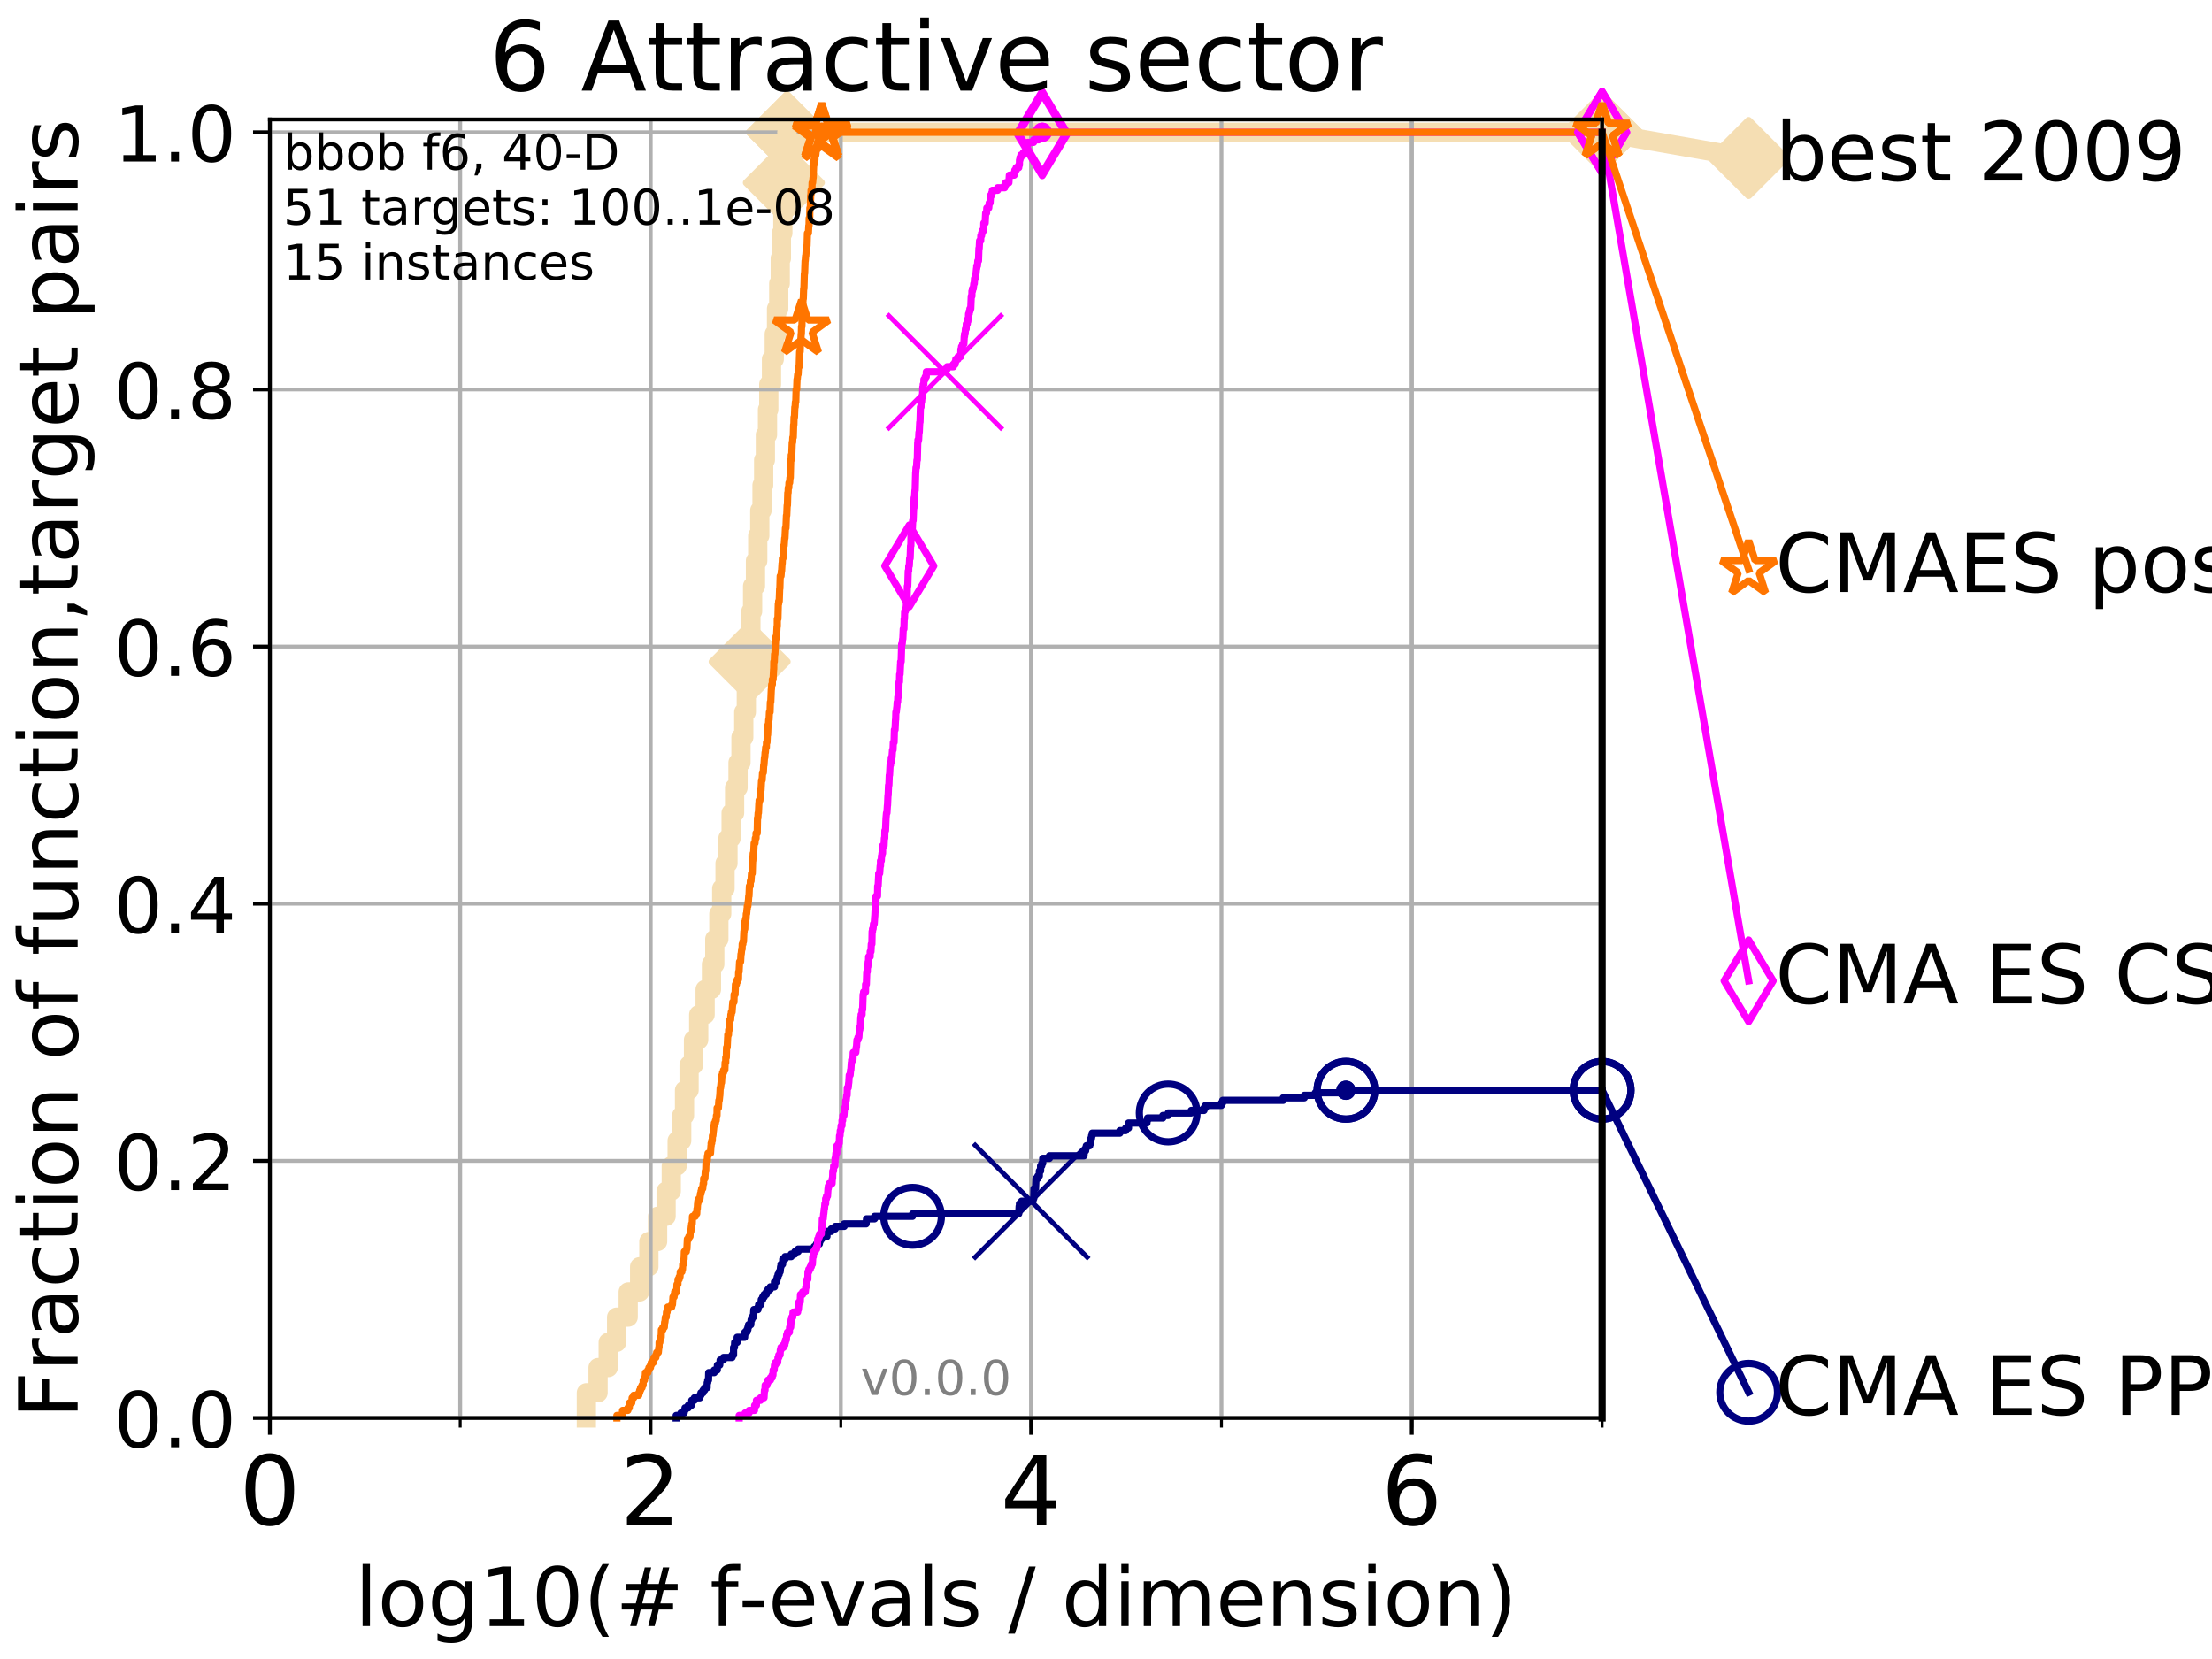 <?xml version="1.0" encoding="utf-8" standalone="no"?>
<!DOCTYPE svg PUBLIC "-//W3C//DTD SVG 1.1//EN"
  "http://www.w3.org/Graphics/SVG/1.1/DTD/svg11.dtd">
<!-- Created with matplotlib (http://matplotlib.org/) -->
<svg height="345pt" version="1.1" viewBox="0 0 460 345" width="460pt" xmlns="http://www.w3.org/2000/svg" xmlns:xlink="http://www.w3.org/1999/xlink">
 <defs>
  <style type="text/css">
*{stroke-linecap:butt;stroke-linejoin:round;}
  </style>
 </defs>
 <g id="figure_1">
  <g id="patch_1">
   <path d="M 0 345.6 
L 460.8 345.6 
L 460.8 0 
L 0 0 
z
" style="fill:#ffffff;"/>
  </g>
  <g id="axes_1">
   <g id="patch_2">
    <path d="M 56.12 294.88 
L 333.168 294.88 
L 333.168 24.84 
L 56.12 24.84 
z
" style="fill:#ffffff;"/>
   </g>
   <g id="line2d_1">
    <path d="M 121.938 294.88 
L 121.938 289.638 
L 124.372 289.638 
L 124.372 284.395 
L 126.482 284.395 
L 126.482 279.153 
L 128.232 279.153 
L 128.232 273.91 
L 130.638 273.91 
L 130.638 268.668 
L 133.016 268.668 
L 133.016 263.425 
L 134.938 263.425 
L 134.938 258.183 
L 136.758 258.183 
L 136.758 252.94 
L 138.521 252.94 
L 138.521 247.698 
L 139.597 247.698 
L 139.597 242.455 
L 140.822 242.455 
L 140.822 237.213 
L 141.764 237.213 
L 141.764 231.97 
L 142.352 231.97 
L 142.352 226.728 
L 143.301 226.728 
L 143.301 221.485 
L 144.222 221.485 
L 144.222 216.243 
L 145.303 216.243 
L 145.303 211 
L 146.638 211 
L 146.638 205.758 
L 147.954 205.758 
L 147.954 200.515 
L 148.648 200.515 
L 148.648 195.273 
L 149.496 195.273 
L 149.496 190.03 
L 150.09 190.03 
L 150.09 184.788 
L 150.781 184.788 
L 150.781 179.546 
L 151.392 179.546 
L 151.392 174.303 
L 152.043 174.303 
L 152.043 169.061 
L 152.767 169.061 
L 152.767 163.818 
L 153.485 163.818 
L 153.485 158.576 
L 154.096 158.576 
L 154.096 153.333 
L 154.675 153.333 
L 154.675 148.091 
L 155.206 148.091 
L 155.206 142.848 
L 155.507 142.848 
L 155.507 137.606 
L 155.896 137.606 
L 155.896 132.363 
L 156.154 132.363 
L 156.154 127.121 
L 156.509 127.121 
L 156.509 121.878 
L 157.106 121.878 
L 157.106 116.636 
L 157.578 116.636 
L 157.578 111.393 
L 158.004 111.393 
L 158.004 106.151 
L 158.47 106.151 
L 158.47 100.908 
L 158.81 100.908 
L 158.81 95.666 
L 159.164 95.666 
L 159.164 90.423 
L 159.607 90.423 
L 159.607 85.181 
L 159.873 85.181 
L 159.873 79.938 
L 160.434 79.938 
L 160.434 74.696 
L 161.012 74.696 
L 161.012 69.453 
L 161.486 69.453 
L 161.486 64.211 
L 161.945 64.211 
L 161.945 58.969 
L 162.259 58.969 
L 162.259 53.726 
L 162.497 53.726 
L 162.497 48.484 
L 162.798 48.484 
L 162.798 43.241 
L 163.008 43.241 
L 163.008 37.999 
L 163.297 37.999 
L 163.297 32.756 
L 163.663 32.756 
L 163.663 27.514 
L 333.168 27.514 
" style="fill:none;stroke:#f5deb3;stroke-linecap:square;stroke-width:4;"/>
   </g>
   <g id="line2d_2">
    <defs>
     <path d="M -0 7.778 
L 7.778 0 
L 0 -7.778 
L -7.778 -0 
z
" id="mc2ef3fc832" style="stroke:#f5deb3;stroke-linejoin:miter;stroke-width:1.5;"/>
    </defs>
    <g>
     <use style="fill:#f5deb3;stroke:#f5deb3;stroke-linejoin:miter;stroke-width:1.5;" x="155.896" xlink:href="#mc2ef3fc832" y="137.606"/>
     <use style="fill:#f5deb3;stroke:#f5deb3;stroke-linejoin:miter;stroke-width:1.5;" x="163.008" xlink:href="#mc2ef3fc832" y="37.999"/>
     <use style="fill:#f5deb3;stroke:#f5deb3;stroke-linejoin:miter;stroke-width:1.5;" x="163.663" xlink:href="#mc2ef3fc832" y="27.514"/>
     <use style="fill:#f5deb3;stroke:#f5deb3;stroke-linejoin:miter;stroke-width:1.5;" x="163.663" xlink:href="#mc2ef3fc832" y="27.514"/>
     <use style="fill:#f5deb3;stroke:#f5deb3;stroke-linejoin:miter;stroke-width:1.5;" x="333.168" xlink:href="#mc2ef3fc832" y="27.514"/>
    </g>
   </g>
   <g id="line2d_3">
    <path style="fill:none;stroke:#f5deb3;stroke-linecap:square;stroke-width:4;"/>
    <g/>
   </g>
   <g id="line2d_4">
    <path d="M 333.168 27.514 
L 363.643 32.861 
" style="fill:none;stroke:#f5deb3;stroke-linecap:square;stroke-width:4;"/>
    <g>
     <use style="fill:#f5deb3;stroke:#f5deb3;stroke-linejoin:miter;stroke-width:1.5;" x="333.168" xlink:href="#mc2ef3fc832" y="27.514"/>
     <use style="fill:#f5deb3;stroke:#f5deb3;stroke-linejoin:miter;stroke-width:1.5;" x="363.643" xlink:href="#mc2ef3fc832" y="32.861"/>
    </g>
   </g>
   <g id="matplotlib.axis_1">
    <g id="xtick_1">
     <g id="line2d_5">
      <path clip-path="url(#p80896de5b2)" d="M 56.12 294.88 
L 56.12 24.84 
" style="fill:none;stroke:#b0b0b0;stroke-linecap:square;stroke-width:0.8;"/>
     </g>
     <g id="line2d_6">
      <defs>
       <path d="M 0 0 
L 0 3.5 
" id="me627e4609a" style="stroke:#000000;stroke-width:0.8;"/>
      </defs>
      <g>
       <use style="stroke:#000000;stroke-width:0.8;" x="56.12" xlink:href="#me627e4609a" y="294.88"/>
      </g>
     </g>
     <g id="text_1">
      <!-- 0 -->
      <defs>
       <path d="M 31.781 66.406 
Q 24.172 66.406 20.328 58.906 
Q 16.5 51.422 16.5 36.375 
Q 16.5 21.391 20.328 13.891 
Q 24.172 6.391 31.781 6.391 
Q 39.453 6.391 43.281 13.891 
Q 47.125 21.391 47.125 36.375 
Q 47.125 51.422 43.281 58.906 
Q 39.453 66.406 31.781 66.406 
z
M 31.781 74.219 
Q 44.047 74.219 50.516 64.516 
Q 56.984 54.828 56.984 36.375 
Q 56.984 17.969 50.516 8.266 
Q 44.047 -1.422 31.781 -1.422 
Q 19.531 -1.422 13.062 8.266 
Q 6.594 17.969 6.594 36.375 
Q 6.594 54.828 13.062 64.516 
Q 19.531 74.219 31.781 74.219 
z
" id="DejaVuSans-30"/>
      </defs>
      <g transform="translate(49.758 317.077)scale(0.2 -0.2)">
       <use xlink:href="#DejaVuSans-30"/>
      </g>
     </g>
    </g>
    <g id="xtick_2">
     <g id="line2d_7">
      <path clip-path="url(#p80896de5b2)" d="M 135.277 294.88 
L 135.277 24.84 
" style="fill:none;stroke:#b0b0b0;stroke-linecap:square;stroke-width:0.8;"/>
     </g>
     <g id="line2d_8">
      <g>
       <use style="stroke:#000000;stroke-width:0.8;" x="135.277" xlink:href="#me627e4609a" y="294.88"/>
      </g>
     </g>
     <g id="text_2">
      <!-- 2 -->
      <defs>
       <path d="M 19.188 8.297 
L 53.609 8.297 
L 53.609 0 
L 7.328 0 
L 7.328 8.297 
Q 12.938 14.109 22.625 23.891 
Q 32.328 33.688 34.812 36.531 
Q 39.547 41.844 41.422 45.531 
Q 43.312 49.219 43.312 52.781 
Q 43.312 58.594 39.234 62.25 
Q 35.156 65.922 28.609 65.922 
Q 23.969 65.922 18.812 64.312 
Q 13.672 62.703 7.812 59.422 
L 7.812 69.391 
Q 13.766 71.781 18.938 73 
Q 24.125 74.219 28.422 74.219 
Q 39.75 74.219 46.484 68.547 
Q 53.219 62.891 53.219 53.422 
Q 53.219 48.922 51.531 44.891 
Q 49.859 40.875 45.406 35.406 
Q 44.188 33.984 37.641 27.219 
Q 31.109 20.453 19.188 8.297 
z
" id="DejaVuSans-32"/>
      </defs>
      <g transform="translate(128.914 317.077)scale(0.2 -0.2)">
       <use xlink:href="#DejaVuSans-32"/>
      </g>
     </g>
    </g>
    <g id="xtick_3">
     <g id="line2d_9">
      <path clip-path="url(#p80896de5b2)" d="M 214.433 294.88 
L 214.433 24.84 
" style="fill:none;stroke:#b0b0b0;stroke-linecap:square;stroke-width:0.8;"/>
     </g>
     <g id="line2d_10">
      <g>
       <use style="stroke:#000000;stroke-width:0.8;" x="214.433" xlink:href="#me627e4609a" y="294.88"/>
      </g>
     </g>
     <g id="text_3">
      <!-- 4 -->
      <defs>
       <path d="M 37.797 64.312 
L 12.891 25.391 
L 37.797 25.391 
z
M 35.203 72.906 
L 47.609 72.906 
L 47.609 25.391 
L 58.016 25.391 
L 58.016 17.188 
L 47.609 17.188 
L 47.609 0 
L 37.797 0 
L 37.797 17.188 
L 4.891 17.188 
L 4.891 26.703 
z
" id="DejaVuSans-34"/>
      </defs>
      <g transform="translate(208.071 317.077)scale(0.2 -0.2)">
       <use xlink:href="#DejaVuSans-34"/>
      </g>
     </g>
    </g>
    <g id="xtick_4">
     <g id="line2d_11">
      <path clip-path="url(#p80896de5b2)" d="M 293.59 294.88 
L 293.59 24.84 
" style="fill:none;stroke:#b0b0b0;stroke-linecap:square;stroke-width:0.8;"/>
     </g>
     <g id="line2d_12">
      <g>
       <use style="stroke:#000000;stroke-width:0.8;" x="293.59" xlink:href="#me627e4609a" y="294.88"/>
      </g>
     </g>
     <g id="text_4">
      <!-- 6 -->
      <defs>
       <path d="M 33.016 40.375 
Q 26.375 40.375 22.484 35.828 
Q 18.609 31.297 18.609 23.391 
Q 18.609 15.531 22.484 10.953 
Q 26.375 6.391 33.016 6.391 
Q 39.656 6.391 43.531 10.953 
Q 47.406 15.531 47.406 23.391 
Q 47.406 31.297 43.531 35.828 
Q 39.656 40.375 33.016 40.375 
z
M 52.594 71.297 
L 52.594 62.312 
Q 48.875 64.062 45.094 64.984 
Q 41.312 65.922 37.594 65.922 
Q 27.828 65.922 22.672 59.328 
Q 17.531 52.734 16.797 39.406 
Q 19.672 43.656 24.016 45.922 
Q 28.375 48.188 33.594 48.188 
Q 44.578 48.188 50.953 41.516 
Q 57.328 34.859 57.328 23.391 
Q 57.328 12.156 50.688 5.359 
Q 44.047 -1.422 33.016 -1.422 
Q 20.359 -1.422 13.672 8.266 
Q 6.984 17.969 6.984 36.375 
Q 6.984 53.656 15.188 63.938 
Q 23.391 74.219 37.203 74.219 
Q 40.922 74.219 44.703 73.484 
Q 48.484 72.75 52.594 71.297 
z
" id="DejaVuSans-36"/>
      </defs>
      <g transform="translate(287.227 317.077)scale(0.2 -0.2)">
       <use xlink:href="#DejaVuSans-36"/>
      </g>
     </g>
    </g>
    <g id="xtick_5">
     <g id="line2d_13">
      <path clip-path="url(#p80896de5b2)" d="M 56.12 294.88 
L 56.12 24.84 
" style="fill:none;stroke:#b0b0b0;stroke-linecap:square;stroke-width:0.8;"/>
     </g>
     <g id="line2d_14">
      <defs>
       <path d="M 0 0 
L 0 2 
" id="mf09f1483cc" style="stroke:#000000;stroke-width:0.6;"/>
      </defs>
      <g>
       <use style="stroke:#000000;stroke-width:0.6;" x="56.12" xlink:href="#mf09f1483cc" y="294.88"/>
      </g>
     </g>
    </g>
    <g id="xtick_6">
     <g id="line2d_15">
      <path clip-path="url(#p80896de5b2)" d="M 95.698 294.88 
L 95.698 24.84 
" style="fill:none;stroke:#b0b0b0;stroke-linecap:square;stroke-width:0.8;"/>
     </g>
     <g id="line2d_16">
      <g>
       <use style="stroke:#000000;stroke-width:0.6;" x="95.698" xlink:href="#mf09f1483cc" y="294.88"/>
      </g>
     </g>
    </g>
    <g id="xtick_7">
     <g id="line2d_17">
      <path clip-path="url(#p80896de5b2)" d="M 135.277 294.88 
L 135.277 24.84 
" style="fill:none;stroke:#b0b0b0;stroke-linecap:square;stroke-width:0.8;"/>
     </g>
     <g id="line2d_18">
      <g>
       <use style="stroke:#000000;stroke-width:0.6;" x="135.277" xlink:href="#mf09f1483cc" y="294.88"/>
      </g>
     </g>
    </g>
    <g id="xtick_8">
     <g id="line2d_19">
      <path clip-path="url(#p80896de5b2)" d="M 174.855 294.88 
L 174.855 24.84 
" style="fill:none;stroke:#b0b0b0;stroke-linecap:square;stroke-width:0.8;"/>
     </g>
     <g id="line2d_20">
      <g>
       <use style="stroke:#000000;stroke-width:0.6;" x="174.855" xlink:href="#mf09f1483cc" y="294.88"/>
      </g>
     </g>
    </g>
    <g id="xtick_9">
     <g id="line2d_21">
      <path clip-path="url(#p80896de5b2)" d="M 214.433 294.88 
L 214.433 24.84 
" style="fill:none;stroke:#b0b0b0;stroke-linecap:square;stroke-width:0.8;"/>
     </g>
     <g id="line2d_22">
      <g>
       <use style="stroke:#000000;stroke-width:0.6;" x="214.433" xlink:href="#mf09f1483cc" y="294.88"/>
      </g>
     </g>
    </g>
    <g id="xtick_10">
     <g id="line2d_23">
      <path clip-path="url(#p80896de5b2)" d="M 254.011 294.88 
L 254.011 24.84 
" style="fill:none;stroke:#b0b0b0;stroke-linecap:square;stroke-width:0.8;"/>
     </g>
     <g id="line2d_24">
      <g>
       <use style="stroke:#000000;stroke-width:0.6;" x="254.011" xlink:href="#mf09f1483cc" y="294.88"/>
      </g>
     </g>
    </g>
    <g id="xtick_11">
     <g id="line2d_25">
      <path clip-path="url(#p80896de5b2)" d="M 293.59 294.88 
L 293.59 24.84 
" style="fill:none;stroke:#b0b0b0;stroke-linecap:square;stroke-width:0.8;"/>
     </g>
     <g id="line2d_26">
      <g>
       <use style="stroke:#000000;stroke-width:0.6;" x="293.59" xlink:href="#mf09f1483cc" y="294.88"/>
      </g>
     </g>
    </g>
    <g id="xtick_12">
     <g id="line2d_27">
      <path clip-path="url(#p80896de5b2)" d="M 333.168 294.88 
L 333.168 24.84 
" style="fill:none;stroke:#b0b0b0;stroke-linecap:square;stroke-width:0.8;"/>
     </g>
     <g id="line2d_28">
      <g>
       <use style="stroke:#000000;stroke-width:0.6;" x="333.168" xlink:href="#mf09f1483cc" y="294.88"/>
      </g>
     </g>
    </g>
    <g id="text_5">
     <!-- log10(# f-evals / dimension) -->
     <defs>
      <path d="M 9.422 75.984 
L 18.406 75.984 
L 18.406 0 
L 9.422 0 
z
" id="DejaVuSans-6c"/>
      <path d="M 30.609 48.391 
Q 23.391 48.391 19.188 42.75 
Q 14.984 37.109 14.984 27.297 
Q 14.984 17.484 19.156 11.844 
Q 23.344 6.203 30.609 6.203 
Q 37.797 6.203 41.984 11.859 
Q 46.188 17.531 46.188 27.297 
Q 46.188 37.016 41.984 42.703 
Q 37.797 48.391 30.609 48.391 
z
M 30.609 56 
Q 42.328 56 49.016 48.375 
Q 55.719 40.766 55.719 27.297 
Q 55.719 13.875 49.016 6.219 
Q 42.328 -1.422 30.609 -1.422 
Q 18.844 -1.422 12.172 6.219 
Q 5.516 13.875 5.516 27.297 
Q 5.516 40.766 12.172 48.375 
Q 18.844 56 30.609 56 
z
" id="DejaVuSans-6f"/>
      <path d="M 45.406 27.984 
Q 45.406 37.75 41.375 43.109 
Q 37.359 48.484 30.078 48.484 
Q 22.859 48.484 18.828 43.109 
Q 14.797 37.75 14.797 27.984 
Q 14.797 18.266 18.828 12.891 
Q 22.859 7.516 30.078 7.516 
Q 37.359 7.516 41.375 12.891 
Q 45.406 18.266 45.406 27.984 
z
M 54.391 6.781 
Q 54.391 -7.172 48.188 -13.984 
Q 42 -20.797 29.203 -20.797 
Q 24.469 -20.797 20.266 -20.094 
Q 16.062 -19.391 12.109 -17.922 
L 12.109 -9.188 
Q 16.062 -11.328 19.922 -12.344 
Q 23.781 -13.375 27.781 -13.375 
Q 36.625 -13.375 41.016 -8.766 
Q 45.406 -4.156 45.406 5.172 
L 45.406 9.625 
Q 42.625 4.781 38.281 2.391 
Q 33.938 0 27.875 0 
Q 17.828 0 11.672 7.656 
Q 5.516 15.328 5.516 27.984 
Q 5.516 40.672 11.672 48.328 
Q 17.828 56 27.875 56 
Q 33.938 56 38.281 53.609 
Q 42.625 51.219 45.406 46.391 
L 45.406 54.688 
L 54.391 54.688 
z
" id="DejaVuSans-67"/>
      <path d="M 12.406 8.297 
L 28.516 8.297 
L 28.516 63.922 
L 10.984 60.406 
L 10.984 69.391 
L 28.422 72.906 
L 38.281 72.906 
L 38.281 8.297 
L 54.391 8.297 
L 54.391 0 
L 12.406 0 
z
" id="DejaVuSans-31"/>
      <path d="M 31 75.875 
Q 24.469 64.656 21.281 53.656 
Q 18.109 42.672 18.109 31.391 
Q 18.109 20.125 21.312 9.062 
Q 24.516 -2 31 -13.188 
L 23.188 -13.188 
Q 15.875 -1.703 12.234 9.375 
Q 8.594 20.453 8.594 31.391 
Q 8.594 42.281 12.203 53.312 
Q 15.828 64.359 23.188 75.875 
z
" id="DejaVuSans-28"/>
      <path d="M 51.125 44 
L 36.922 44 
L 32.812 27.688 
L 47.125 27.688 
z
M 43.797 71.781 
L 38.719 51.516 
L 52.984 51.516 
L 58.109 71.781 
L 65.922 71.781 
L 60.891 51.516 
L 76.125 51.516 
L 76.125 44 
L 58.984 44 
L 54.984 27.688 
L 70.516 27.688 
L 70.516 20.219 
L 53.078 20.219 
L 48 0 
L 40.188 0 
L 45.219 20.219 
L 30.906 20.219 
L 25.875 0 
L 18.016 0 
L 23.094 20.219 
L 7.719 20.219 
L 7.719 27.688 
L 24.906 27.688 
L 29 44 
L 13.281 44 
L 13.281 51.516 
L 30.906 51.516 
L 35.891 71.781 
z
" id="DejaVuSans-23"/>
      <path id="DejaVuSans-20"/>
      <path d="M 37.109 75.984 
L 37.109 68.5 
L 28.516 68.5 
Q 23.688 68.5 21.797 66.547 
Q 19.922 64.594 19.922 59.516 
L 19.922 54.688 
L 34.719 54.688 
L 34.719 47.703 
L 19.922 47.703 
L 19.922 0 
L 10.891 0 
L 10.891 47.703 
L 2.297 47.703 
L 2.297 54.688 
L 10.891 54.688 
L 10.891 58.5 
Q 10.891 67.625 15.141 71.797 
Q 19.391 75.984 28.609 75.984 
z
" id="DejaVuSans-66"/>
      <path d="M 4.891 31.391 
L 31.203 31.391 
L 31.203 23.391 
L 4.891 23.391 
z
" id="DejaVuSans-2d"/>
      <path d="M 56.203 29.594 
L 56.203 25.203 
L 14.891 25.203 
Q 15.484 15.922 20.484 11.062 
Q 25.484 6.203 34.422 6.203 
Q 39.594 6.203 44.453 7.469 
Q 49.312 8.734 54.109 11.281 
L 54.109 2.781 
Q 49.266 0.734 44.188 -0.344 
Q 39.109 -1.422 33.891 -1.422 
Q 20.797 -1.422 13.156 6.188 
Q 5.516 13.812 5.516 26.812 
Q 5.516 40.234 12.766 48.109 
Q 20.016 56 32.328 56 
Q 43.359 56 49.781 48.891 
Q 56.203 41.797 56.203 29.594 
z
M 47.219 32.234 
Q 47.125 39.594 43.094 43.984 
Q 39.062 48.391 32.422 48.391 
Q 24.906 48.391 20.391 44.141 
Q 15.875 39.891 15.188 32.172 
z
" id="DejaVuSans-65"/>
      <path d="M 2.984 54.688 
L 12.5 54.688 
L 29.594 8.797 
L 46.688 54.688 
L 56.203 54.688 
L 35.688 0 
L 23.484 0 
z
" id="DejaVuSans-76"/>
      <path d="M 34.281 27.484 
Q 23.391 27.484 19.188 25 
Q 14.984 22.516 14.984 16.5 
Q 14.984 11.719 18.141 8.906 
Q 21.297 6.109 26.703 6.109 
Q 34.188 6.109 38.703 11.406 
Q 43.219 16.703 43.219 25.484 
L 43.219 27.484 
z
M 52.203 31.203 
L 52.203 0 
L 43.219 0 
L 43.219 8.297 
Q 40.141 3.328 35.547 0.953 
Q 30.953 -1.422 24.312 -1.422 
Q 15.922 -1.422 10.953 3.297 
Q 6 8.016 6 15.922 
Q 6 25.141 12.172 29.828 
Q 18.359 34.516 30.609 34.516 
L 43.219 34.516 
L 43.219 35.406 
Q 43.219 41.609 39.141 45 
Q 35.062 48.391 27.688 48.391 
Q 23 48.391 18.547 47.266 
Q 14.109 46.141 10.016 43.891 
L 10.016 52.203 
Q 14.938 54.109 19.578 55.047 
Q 24.219 56 28.609 56 
Q 40.484 56 46.344 49.844 
Q 52.203 43.703 52.203 31.203 
z
" id="DejaVuSans-61"/>
      <path d="M 44.281 53.078 
L 44.281 44.578 
Q 40.484 46.531 36.375 47.5 
Q 32.281 48.484 27.875 48.484 
Q 21.188 48.484 17.844 46.438 
Q 14.5 44.391 14.5 40.281 
Q 14.5 37.156 16.891 35.375 
Q 19.281 33.594 26.516 31.984 
L 29.594 31.297 
Q 39.156 29.25 43.188 25.516 
Q 47.219 21.781 47.219 15.094 
Q 47.219 7.469 41.188 3.016 
Q 35.156 -1.422 24.609 -1.422 
Q 20.219 -1.422 15.453 -0.562 
Q 10.688 0.297 5.422 2 
L 5.422 11.281 
Q 10.406 8.688 15.234 7.391 
Q 20.062 6.109 24.812 6.109 
Q 31.156 6.109 34.562 8.281 
Q 37.984 10.453 37.984 14.406 
Q 37.984 18.062 35.516 20.016 
Q 33.062 21.969 24.703 23.781 
L 21.578 24.516 
Q 13.234 26.266 9.516 29.906 
Q 5.812 33.547 5.812 39.891 
Q 5.812 47.609 11.281 51.797 
Q 16.75 56 26.812 56 
Q 31.781 56 36.172 55.266 
Q 40.578 54.547 44.281 53.078 
z
" id="DejaVuSans-73"/>
      <path d="M 25.391 72.906 
L 33.688 72.906 
L 8.297 -9.281 
L 0 -9.281 
z
" id="DejaVuSans-2f"/>
      <path d="M 45.406 46.391 
L 45.406 75.984 
L 54.391 75.984 
L 54.391 0 
L 45.406 0 
L 45.406 8.203 
Q 42.578 3.328 38.25 0.953 
Q 33.938 -1.422 27.875 -1.422 
Q 17.969 -1.422 11.734 6.484 
Q 5.516 14.406 5.516 27.297 
Q 5.516 40.188 11.734 48.094 
Q 17.969 56 27.875 56 
Q 33.938 56 38.25 53.625 
Q 42.578 51.266 45.406 46.391 
z
M 14.797 27.297 
Q 14.797 17.391 18.875 11.75 
Q 22.953 6.109 30.078 6.109 
Q 37.203 6.109 41.297 11.75 
Q 45.406 17.391 45.406 27.297 
Q 45.406 37.203 41.297 42.844 
Q 37.203 48.484 30.078 48.484 
Q 22.953 48.484 18.875 42.844 
Q 14.797 37.203 14.797 27.297 
z
" id="DejaVuSans-64"/>
      <path d="M 9.422 54.688 
L 18.406 54.688 
L 18.406 0 
L 9.422 0 
z
M 9.422 75.984 
L 18.406 75.984 
L 18.406 64.594 
L 9.422 64.594 
z
" id="DejaVuSans-69"/>
      <path d="M 52 44.188 
Q 55.375 50.25 60.062 53.125 
Q 64.75 56 71.094 56 
Q 79.641 56 84.281 50.016 
Q 88.922 44.047 88.922 33.016 
L 88.922 0 
L 79.891 0 
L 79.891 32.719 
Q 79.891 40.578 77.094 44.375 
Q 74.312 48.188 68.609 48.188 
Q 61.625 48.188 57.562 43.547 
Q 53.516 38.922 53.516 30.906 
L 53.516 0 
L 44.484 0 
L 44.484 32.719 
Q 44.484 40.625 41.703 44.406 
Q 38.922 48.188 33.109 48.188 
Q 26.219 48.188 22.156 43.531 
Q 18.109 38.875 18.109 30.906 
L 18.109 0 
L 9.078 0 
L 9.078 54.688 
L 18.109 54.688 
L 18.109 46.188 
Q 21.188 51.219 25.484 53.609 
Q 29.781 56 35.688 56 
Q 41.656 56 45.828 52.969 
Q 50 49.953 52 44.188 
z
" id="DejaVuSans-6d"/>
      <path d="M 54.891 33.016 
L 54.891 0 
L 45.906 0 
L 45.906 32.719 
Q 45.906 40.484 42.875 44.328 
Q 39.844 48.188 33.797 48.188 
Q 26.516 48.188 22.312 43.547 
Q 18.109 38.922 18.109 30.906 
L 18.109 0 
L 9.078 0 
L 9.078 54.688 
L 18.109 54.688 
L 18.109 46.188 
Q 21.344 51.125 25.703 53.562 
Q 30.078 56 35.797 56 
Q 45.219 56 50.047 50.172 
Q 54.891 44.344 54.891 33.016 
z
" id="DejaVuSans-6e"/>
      <path d="M 8.016 75.875 
L 15.828 75.875 
Q 23.141 64.359 26.781 53.312 
Q 30.422 42.281 30.422 31.391 
Q 30.422 20.453 26.781 9.375 
Q 23.141 -1.703 15.828 -13.188 
L 8.016 -13.188 
Q 14.5 -2 17.703 9.062 
Q 20.906 20.125 20.906 31.391 
Q 20.906 42.672 17.703 53.656 
Q 14.5 64.656 8.016 75.875 
z
" id="DejaVuSans-29"/>
     </defs>
     <g transform="translate(73.803 338.154)scale(0.17 -0.17)">
      <use xlink:href="#DejaVuSans-6c"/>
      <use x="27.783" xlink:href="#DejaVuSans-6f"/>
      <use x="88.965" xlink:href="#DejaVuSans-67"/>
      <use x="152.441" xlink:href="#DejaVuSans-31"/>
      <use x="216.064" xlink:href="#DejaVuSans-30"/>
      <use x="279.688" xlink:href="#DejaVuSans-28"/>
      <use x="318.701" xlink:href="#DejaVuSans-23"/>
      <use x="402.49" xlink:href="#DejaVuSans-20"/>
      <use x="434.277" xlink:href="#DejaVuSans-66"/>
      <use x="469.404" xlink:href="#DejaVuSans-2d"/>
      <use x="505.488" xlink:href="#DejaVuSans-65"/>
      <use x="567.012" xlink:href="#DejaVuSans-76"/>
      <use x="626.191" xlink:href="#DejaVuSans-61"/>
      <use x="687.471" xlink:href="#DejaVuSans-6c"/>
      <use x="715.254" xlink:href="#DejaVuSans-73"/>
      <use x="767.354" xlink:href="#DejaVuSans-20"/>
      <use x="799.141" xlink:href="#DejaVuSans-2f"/>
      <use x="832.832" xlink:href="#DejaVuSans-20"/>
      <use x="864.619" xlink:href="#DejaVuSans-64"/>
      <use x="928.096" xlink:href="#DejaVuSans-69"/>
      <use x="955.879" xlink:href="#DejaVuSans-6d"/>
      <use x="1053.291" xlink:href="#DejaVuSans-65"/>
      <use x="1114.814" xlink:href="#DejaVuSans-6e"/>
      <use x="1178.193" xlink:href="#DejaVuSans-73"/>
      <use x="1230.293" xlink:href="#DejaVuSans-69"/>
      <use x="1258.076" xlink:href="#DejaVuSans-6f"/>
      <use x="1319.258" xlink:href="#DejaVuSans-6e"/>
      <use x="1382.637" xlink:href="#DejaVuSans-29"/>
     </g>
    </g>
   </g>
   <g id="matplotlib.axis_2">
    <g id="ytick_1">
     <g id="line2d_29">
      <path clip-path="url(#p80896de5b2)" d="M 56.12 294.88 
L 333.168 294.88 
" style="fill:none;stroke:#b0b0b0;stroke-linecap:square;stroke-width:0.8;"/>
     </g>
     <g id="line2d_30">
      <defs>
       <path d="M 0 0 
L -3.5 0 
" id="m82b955bea1" style="stroke:#000000;stroke-width:0.8;"/>
      </defs>
      <g>
       <use style="stroke:#000000;stroke-width:0.8;" x="56.12" xlink:href="#m82b955bea1" y="294.88"/>
      </g>
     </g>
     <g id="text_6">
      <!-- 0.0 -->
      <defs>
       <path d="M 10.688 12.406 
L 21 12.406 
L 21 0 
L 10.688 0 
z
" id="DejaVuSans-2e"/>
      </defs>
      <g transform="translate(23.675 300.959)scale(0.16 -0.16)">
       <use xlink:href="#DejaVuSans-30"/>
       <use x="63.623" xlink:href="#DejaVuSans-2e"/>
       <use x="95.41" xlink:href="#DejaVuSans-30"/>
      </g>
     </g>
    </g>
    <g id="ytick_2">
     <g id="line2d_31">
      <path clip-path="url(#p80896de5b2)" d="M 56.12 241.407 
L 333.168 241.407 
" style="fill:none;stroke:#b0b0b0;stroke-linecap:square;stroke-width:0.8;"/>
     </g>
     <g id="line2d_32">
      <g>
       <use style="stroke:#000000;stroke-width:0.8;" x="56.12" xlink:href="#m82b955bea1" y="241.407"/>
      </g>
     </g>
     <g id="text_7">
      <!-- 0.2 -->
      <g transform="translate(23.675 247.485)scale(0.16 -0.16)">
       <use xlink:href="#DejaVuSans-30"/>
       <use x="63.623" xlink:href="#DejaVuSans-2e"/>
       <use x="95.41" xlink:href="#DejaVuSans-32"/>
      </g>
     </g>
    </g>
    <g id="ytick_3">
     <g id="line2d_33">
      <path clip-path="url(#p80896de5b2)" d="M 56.12 187.933 
L 333.168 187.933 
" style="fill:none;stroke:#b0b0b0;stroke-linecap:square;stroke-width:0.8;"/>
     </g>
     <g id="line2d_34">
      <g>
       <use style="stroke:#000000;stroke-width:0.8;" x="56.12" xlink:href="#m82b955bea1" y="187.933"/>
      </g>
     </g>
     <g id="text_8">
      <!-- 0.4 -->
      <g transform="translate(23.675 194.012)scale(0.16 -0.16)">
       <use xlink:href="#DejaVuSans-30"/>
       <use x="63.623" xlink:href="#DejaVuSans-2e"/>
       <use x="95.41" xlink:href="#DejaVuSans-34"/>
      </g>
     </g>
    </g>
    <g id="ytick_4">
     <g id="line2d_35">
      <path clip-path="url(#p80896de5b2)" d="M 56.12 134.46 
L 333.168 134.46 
" style="fill:none;stroke:#b0b0b0;stroke-linecap:square;stroke-width:0.8;"/>
     </g>
     <g id="line2d_36">
      <g>
       <use style="stroke:#000000;stroke-width:0.8;" x="56.12" xlink:href="#m82b955bea1" y="134.46"/>
      </g>
     </g>
     <g id="text_9">
      <!-- 0.6 -->
      <g transform="translate(23.675 140.539)scale(0.16 -0.16)">
       <use xlink:href="#DejaVuSans-30"/>
       <use x="63.623" xlink:href="#DejaVuSans-2e"/>
       <use x="95.41" xlink:href="#DejaVuSans-36"/>
      </g>
     </g>
    </g>
    <g id="ytick_5">
     <g id="line2d_37">
      <path clip-path="url(#p80896de5b2)" d="M 56.12 80.987 
L 333.168 80.987 
" style="fill:none;stroke:#b0b0b0;stroke-linecap:square;stroke-width:0.8;"/>
     </g>
     <g id="line2d_38">
      <g>
       <use style="stroke:#000000;stroke-width:0.8;" x="56.12" xlink:href="#m82b955bea1" y="80.987"/>
      </g>
     </g>
     <g id="text_10">
      <!-- 0.8 -->
      <defs>
       <path d="M 31.781 34.625 
Q 24.75 34.625 20.719 30.859 
Q 16.703 27.094 16.703 20.516 
Q 16.703 13.922 20.719 10.156 
Q 24.75 6.391 31.781 6.391 
Q 38.812 6.391 42.859 10.172 
Q 46.922 13.969 46.922 20.516 
Q 46.922 27.094 42.891 30.859 
Q 38.875 34.625 31.781 34.625 
z
M 21.922 38.812 
Q 15.578 40.375 12.031 44.719 
Q 8.5 49.078 8.5 55.328 
Q 8.5 64.062 14.719 69.141 
Q 20.953 74.219 31.781 74.219 
Q 42.672 74.219 48.875 69.141 
Q 55.078 64.062 55.078 55.328 
Q 55.078 49.078 51.531 44.719 
Q 48 40.375 41.703 38.812 
Q 48.828 37.156 52.797 32.312 
Q 56.781 27.484 56.781 20.516 
Q 56.781 9.906 50.312 4.234 
Q 43.844 -1.422 31.781 -1.422 
Q 19.734 -1.422 13.25 4.234 
Q 6.781 9.906 6.781 20.516 
Q 6.781 27.484 10.781 32.312 
Q 14.797 37.156 21.922 38.812 
z
M 18.312 54.391 
Q 18.312 48.734 21.844 45.562 
Q 25.391 42.391 31.781 42.391 
Q 38.141 42.391 41.719 45.562 
Q 45.312 48.734 45.312 54.391 
Q 45.312 60.062 41.719 63.234 
Q 38.141 66.406 31.781 66.406 
Q 25.391 66.406 21.844 63.234 
Q 18.312 60.062 18.312 54.391 
z
" id="DejaVuSans-38"/>
      </defs>
      <g transform="translate(23.675 87.066)scale(0.16 -0.16)">
       <use xlink:href="#DejaVuSans-30"/>
       <use x="63.623" xlink:href="#DejaVuSans-2e"/>
       <use x="95.41" xlink:href="#DejaVuSans-38"/>
      </g>
     </g>
    </g>
    <g id="ytick_6">
     <g id="line2d_39">
      <path clip-path="url(#p80896de5b2)" d="M 56.12 27.514 
L 333.168 27.514 
" style="fill:none;stroke:#b0b0b0;stroke-linecap:square;stroke-width:0.8;"/>
     </g>
     <g id="line2d_40">
      <g>
       <use style="stroke:#000000;stroke-width:0.8;" x="56.12" xlink:href="#m82b955bea1" y="27.514"/>
      </g>
     </g>
     <g id="text_11">
      <!-- 1.0 -->
      <g transform="translate(23.675 33.592)scale(0.16 -0.16)">
       <use xlink:href="#DejaVuSans-31"/>
       <use x="63.623" xlink:href="#DejaVuSans-2e"/>
       <use x="95.41" xlink:href="#DejaVuSans-30"/>
      </g>
     </g>
    </g>
    <g id="text_12">
     <!-- Fraction of function,target pairs -->
     <defs>
      <path d="M 9.812 72.906 
L 51.703 72.906 
L 51.703 64.594 
L 19.672 64.594 
L 19.672 43.109 
L 48.578 43.109 
L 48.578 34.812 
L 19.672 34.812 
L 19.672 0 
L 9.812 0 
z
" id="DejaVuSans-46"/>
      <path d="M 41.109 46.297 
Q 39.594 47.172 37.812 47.578 
Q 36.031 48 33.891 48 
Q 26.266 48 22.188 43.047 
Q 18.109 38.094 18.109 28.812 
L 18.109 0 
L 9.078 0 
L 9.078 54.688 
L 18.109 54.688 
L 18.109 46.188 
Q 20.953 51.172 25.484 53.578 
Q 30.031 56 36.531 56 
Q 37.453 56 38.578 55.875 
Q 39.703 55.766 41.062 55.516 
z
" id="DejaVuSans-72"/>
      <path d="M 48.781 52.594 
L 48.781 44.188 
Q 44.969 46.297 41.141 47.344 
Q 37.312 48.391 33.406 48.391 
Q 24.656 48.391 19.812 42.844 
Q 14.984 37.312 14.984 27.297 
Q 14.984 17.281 19.812 11.734 
Q 24.656 6.203 33.406 6.203 
Q 37.312 6.203 41.141 7.25 
Q 44.969 8.297 48.781 10.406 
L 48.781 2.094 
Q 45.016 0.344 40.984 -0.531 
Q 36.969 -1.422 32.422 -1.422 
Q 20.062 -1.422 12.781 6.344 
Q 5.516 14.109 5.516 27.297 
Q 5.516 40.672 12.859 48.328 
Q 20.219 56 33.016 56 
Q 37.156 56 41.109 55.141 
Q 45.062 54.297 48.781 52.594 
z
" id="DejaVuSans-63"/>
      <path d="M 18.312 70.219 
L 18.312 54.688 
L 36.812 54.688 
L 36.812 47.703 
L 18.312 47.703 
L 18.312 18.016 
Q 18.312 11.328 20.141 9.422 
Q 21.969 7.516 27.594 7.516 
L 36.812 7.516 
L 36.812 0 
L 27.594 0 
Q 17.188 0 13.234 3.875 
Q 9.281 7.766 9.281 18.016 
L 9.281 47.703 
L 2.688 47.703 
L 2.688 54.688 
L 9.281 54.688 
L 9.281 70.219 
z
" id="DejaVuSans-74"/>
      <path d="M 8.5 21.578 
L 8.5 54.688 
L 17.484 54.688 
L 17.484 21.922 
Q 17.484 14.156 20.5 10.266 
Q 23.531 6.391 29.594 6.391 
Q 36.859 6.391 41.078 11.031 
Q 45.312 15.672 45.312 23.688 
L 45.312 54.688 
L 54.297 54.688 
L 54.297 0 
L 45.312 0 
L 45.312 8.406 
Q 42.047 3.422 37.719 1 
Q 33.406 -1.422 27.688 -1.422 
Q 18.266 -1.422 13.375 4.438 
Q 8.5 10.297 8.5 21.578 
z
M 31.109 56 
z
" id="DejaVuSans-75"/>
      <path d="M 11.719 12.406 
L 22.016 12.406 
L 22.016 4 
L 14.016 -11.625 
L 7.719 -11.625 
L 11.719 4 
z
" id="DejaVuSans-2c"/>
      <path d="M 18.109 8.203 
L 18.109 -20.797 
L 9.078 -20.797 
L 9.078 54.688 
L 18.109 54.688 
L 18.109 46.391 
Q 20.953 51.266 25.266 53.625 
Q 29.594 56 35.594 56 
Q 45.562 56 51.781 48.094 
Q 58.016 40.188 58.016 27.297 
Q 58.016 14.406 51.781 6.484 
Q 45.562 -1.422 35.594 -1.422 
Q 29.594 -1.422 25.266 0.953 
Q 20.953 3.328 18.109 8.203 
z
M 48.688 27.297 
Q 48.688 37.203 44.609 42.844 
Q 40.531 48.484 33.406 48.484 
Q 26.266 48.484 22.188 42.844 
Q 18.109 37.203 18.109 27.297 
Q 18.109 17.391 22.188 11.75 
Q 26.266 6.109 33.406 6.109 
Q 40.531 6.109 44.609 11.75 
Q 48.688 17.391 48.688 27.297 
z
" id="DejaVuSans-70"/>
     </defs>
     <g transform="translate(16.14 294.999)rotate(-90)scale(0.17 -0.17)">
      <use xlink:href="#DejaVuSans-46"/>
      <use x="57.41" xlink:href="#DejaVuSans-72"/>
      <use x="98.523" xlink:href="#DejaVuSans-61"/>
      <use x="159.803" xlink:href="#DejaVuSans-63"/>
      <use x="214.783" xlink:href="#DejaVuSans-74"/>
      <use x="253.992" xlink:href="#DejaVuSans-69"/>
      <use x="281.775" xlink:href="#DejaVuSans-6f"/>
      <use x="342.957" xlink:href="#DejaVuSans-6e"/>
      <use x="406.336" xlink:href="#DejaVuSans-20"/>
      <use x="438.123" xlink:href="#DejaVuSans-6f"/>
      <use x="499.305" xlink:href="#DejaVuSans-66"/>
      <use x="534.51" xlink:href="#DejaVuSans-20"/>
      <use x="566.297" xlink:href="#DejaVuSans-66"/>
      <use x="601.502" xlink:href="#DejaVuSans-75"/>
      <use x="664.881" xlink:href="#DejaVuSans-6e"/>
      <use x="728.26" xlink:href="#DejaVuSans-63"/>
      <use x="783.24" xlink:href="#DejaVuSans-74"/>
      <use x="822.449" xlink:href="#DejaVuSans-69"/>
      <use x="850.232" xlink:href="#DejaVuSans-6f"/>
      <use x="911.414" xlink:href="#DejaVuSans-6e"/>
      <use x="974.793" xlink:href="#DejaVuSans-2c"/>
      <use x="1006.58" xlink:href="#DejaVuSans-74"/>
      <use x="1045.789" xlink:href="#DejaVuSans-61"/>
      <use x="1107.068" xlink:href="#DejaVuSans-72"/>
      <use x="1148.166" xlink:href="#DejaVuSans-67"/>
      <use x="1211.643" xlink:href="#DejaVuSans-65"/>
      <use x="1273.166" xlink:href="#DejaVuSans-74"/>
      <use x="1312.375" xlink:href="#DejaVuSans-20"/>
      <use x="1344.162" xlink:href="#DejaVuSans-70"/>
      <use x="1407.639" xlink:href="#DejaVuSans-61"/>
      <use x="1468.918" xlink:href="#DejaVuSans-69"/>
      <use x="1496.701" xlink:href="#DejaVuSans-72"/>
      <use x="1537.814" xlink:href="#DejaVuSans-73"/>
     </g>
    </g>
   </g>
   <g id="line2d_41">
    <defs>
     <path d="M 0 1.5 
C 0.398 1.5 0.779 1.342 1.061 1.061 
C 1.342 0.779 1.5 0.398 1.5 0 
C 1.5 -0.398 1.342 -0.779 1.061 -1.061 
C 0.779 -1.342 0.398 -1.5 0 -1.5 
C -0.398 -1.5 -0.779 -1.342 -1.061 -1.061 
C -1.342 -0.779 -1.5 -0.398 -1.5 0 
C -1.5 0.398 -1.342 0.779 -1.061 1.061 
C -0.779 1.342 -0.398 1.5 0 1.5 
z
" id="m6aa21f08ce" style="stroke:#f5deb3;"/>
    </defs>
    <g>
     <use style="fill:#f5deb3;stroke:#f5deb3;" x="163.663" xlink:href="#m6aa21f08ce" y="27.514"/>
     <use style="fill:#f5deb3;stroke:#f5deb3;" x="163.663" xlink:href="#m6aa21f08ce" y="27.514"/>
    </g>
   </g>
   <g id="line2d_42">
    <defs>
     <path d="M 0 1.5 
C 0.398 1.5 0.779 1.342 1.061 1.061 
C 1.342 0.779 1.5 0.398 1.5 0 
C 1.5 -0.398 1.342 -0.779 1.061 -1.061 
C 0.779 -1.342 0.398 -1.5 0 -1.5 
C -0.398 -1.5 -0.779 -1.342 -1.061 -1.061 
C -1.342 -0.779 -1.5 -0.398 -1.5 0 
C -1.5 0.398 -1.342 0.779 -1.061 1.061 
C -0.779 1.342 -0.398 1.5 0 1.5 
z
" id="m68f6134514" style="stroke:#000080;"/>
    </defs>
    <g>
     <use style="fill:#000080;stroke:#000080;" x="279.9" xlink:href="#m68f6134514" y="226.728"/>
     <use style="fill:#000080;stroke:#000080;" x="279.9" xlink:href="#m68f6134514" y="226.728"/>
    </g>
   </g>
   <g id="line2d_43">
    <path d="M 140.615 294.88 
L 140.615 294.356 
L 141.595 294.356 
L 141.595 293.832 
L 142.277 293.832 
L 142.277 293.307 
L 142.454 293.307 
L 142.454 292.783 
L 143.123 292.783 
L 143.123 292.259 
L 143.79 292.259 
L 143.858 291.21 
L 144.4 291.21 
L 144.4 290.686 
L 145.537 290.686 
L 145.537 290.162 
L 145.762 290.162 
L 145.762 289.638 
L 146.205 289.638 
L 146.205 289.113 
L 146.532 289.113 
L 146.532 288.589 
L 147.059 288.589 
L 147.068 287.541 
L 147.176 287.541 
L 147.176 287.016 
L 147.341 287.016 
L 147.379 285.444 
L 148.534 285.444 
L 148.534 284.919 
L 149.162 284.919 
L 149.194 283.871 
L 149.677 283.871 
L 149.759 282.822 
L 150.444 282.822 
L 150.444 282.298 
L 152.241 282.298 
L 152.241 281.774 
L 152.55 281.774 
L 152.556 280.201 
L 152.732 280.201 
L 152.785 279.153 
L 153.297 279.153 
L 153.298 278.104 
L 154.855 278.104 
L 154.891 277.056 
L 155.326 277.056 
L 155.326 276.531 
L 155.527 276.531 
L 155.527 276.007 
L 155.666 276.007 
L 155.666 275.483 
L 156.132 275.483 
L 156.204 274.434 
L 156.358 274.434 
L 156.358 273.91 
L 156.673 273.91 
L 156.768 272.337 
L 157.626 272.337 
L 157.626 271.813 
L 157.764 271.813 
L 157.764 271.289 
L 158.238 271.289 
L 158.316 270.24 
L 158.603 270.24 
L 158.603 269.716 
L 158.914 269.716 
L 158.914 269.192 
L 159.364 269.192 
L 159.364 268.668 
L 159.693 268.668 
L 159.693 268.143 
L 160.179 268.143 
L 160.179 267.619 
L 161.056 267.619 
L 161.057 266.571 
L 161.46 266.571 
L 161.46 266.046 
L 161.629 266.046 
L 161.629 265.522 
L 161.802 265.522 
L 161.802 264.998 
L 162.029 264.998 
L 162.029 264.474 
L 162.234 264.474 
L 162.333 263.425 
L 162.417 263.425 
L 162.417 262.901 
L 162.751 262.901 
L 162.777 261.852 
L 163.26 261.852 
L 163.26 261.328 
L 164.535 261.328 
L 164.535 260.804 
L 165.299 260.804 
L 165.299 260.28 
L 165.983 260.28 
L 165.983 259.755 
L 169.321 259.755 
L 169.321 259.231 
L 169.764 259.231 
L 169.764 258.707 
L 170.39 258.707 
L 170.39 258.183 
L 170.546 258.183 
L 170.546 257.658 
L 170.908 257.658 
L 170.908 257.134 
L 171.975 257.134 
L 171.988 256.086 
L 172.857 256.086 
L 172.857 255.561 
L 173.701 255.561 
L 173.701 255.037 
L 175.553 255.037 
L 175.553 254.513 
L 180.115 254.513 
L 180.201 253.464 
L 181.873 253.464 
L 181.873 252.94 
L 189.773 252.94 
L 189.773 252.416 
L 211.854 252.416 
L 211.94 250.843 
L 212 250.843 
L 212 250.319 
L 212.443 250.319 
L 212.443 249.795 
L 214.828 249.795 
L 214.828 249.27 
L 214.976 249.27 
L 215.022 247.173 
L 215.347 247.173 
L 215.441 245.076 
L 215.829 245.076 
L 215.829 244.552 
L 216.136 244.552 
L 216.136 243.504 
L 216.4 243.504 
L 216.4 242.455 
L 216.632 242.455 
L 216.632 241.931 
L 216.842 241.931 
L 216.842 240.882 
L 218.234 240.882 
L 218.234 240.358 
L 225.428 240.358 
L 225.485 239.31 
L 225.769 239.31 
L 225.769 238.785 
L 225.903 238.785 
L 225.903 238.261 
L 226.614 238.261 
L 226.614 237.737 
L 226.853 237.737 
L 226.859 236.689 
L 226.996 236.689 
L 226.996 236.164 
L 227.133 236.164 
L 227.133 235.64 
L 232.877 235.64 
L 232.877 235.116 
L 234.081 235.116 
L 234.081 234.592 
L 234.679 234.592 
L 234.679 233.543 
L 238.516 233.543 
L 238.516 233.019 
L 238.64 233.019 
L 238.64 232.495 
L 241.817 232.495 
L 241.817 231.97 
L 242.928 231.97 
L 242.928 231.446 
L 247.717 231.446 
L 247.717 230.922 
L 250.373 230.922 
L 250.373 230.398 
L 250.7 230.398 
L 250.7 229.873 
L 254.003 229.873 
L 254.003 229.349 
L 254.268 229.349 
L 254.268 228.825 
L 266.84 228.825 
L 266.84 228.301 
L 271.241 228.301 
L 271.241 227.776 
L 273.51 227.776 
L 273.51 227.252 
L 279.9 227.252 
L 279.9 226.728 
L 333.168 226.728 
L 333.168 226.728 
" style="fill:none;stroke:#000080;stroke-linecap:square;stroke-width:1.5;"/>
   </g>
   <g id="line2d_44">
    <defs>
     <path d="M 0 6 
C 1.591 6 3.117 5.368 4.243 4.243 
C 5.368 3.117 6 1.591 6 0 
C 6 -1.591 5.368 -3.117 4.243 -4.243 
C 3.117 -5.368 1.591 -6 0 -6 
C -1.591 -6 -3.117 -5.368 -4.243 -4.243 
C -5.368 -3.117 -6 -1.591 -6 0 
C -6 1.591 -5.368 3.117 -4.243 4.243 
C -3.117 5.368 -1.591 6 0 6 
z
" id="m66dbd1721c" style="stroke:#000080;stroke-width:1.5;"/>
    </defs>
    <g>
     <use style="fill:none;stroke:#000080;stroke-width:1.5;" x="189.773" xlink:href="#m66dbd1721c" y="252.94"/>
     <use style="fill:none;stroke:#000080;stroke-width:1.5;" x="242.928" xlink:href="#m66dbd1721c" y="231.446"/>
     <use style="fill:none;stroke:#000080;stroke-width:1.5;" x="279.9" xlink:href="#m66dbd1721c" y="226.728"/>
     <use style="fill:none;stroke:#000080;stroke-width:1.5;" x="279.9" xlink:href="#m66dbd1721c" y="226.728"/>
     <use style="fill:none;stroke:#000080;stroke-width:1.5;" x="333.168" xlink:href="#m66dbd1721c" y="226.728"/>
    </g>
   </g>
   <g id="line2d_45">
    <path style="fill:none;stroke:#000080;stroke-linecap:square;stroke-width:1.5;"/>
    <g/>
   </g>
   <g id="line2d_46">
    <path clip-path="url(#p80896de5b2)" d="M 214.433 249.795 
" style="fill:none;stroke:#000080;stroke-linecap:square;stroke-width:1.5;"/>
    <defs>
     <path d="M -12 12 
L 12 -12 
M -12 -12 
L 12 12 
" id="mcd9c6a7848" style="stroke:#000080;"/>
    </defs>
    <g clip-path="url(#p80896de5b2)">
     <use style="fill:#000080;stroke:#000080;" x="214.433" xlink:href="#mcd9c6a7848" y="249.795"/>
    </g>
   </g>
   <g id="line2d_47">
    <defs>
     <path d="M 0 1.5 
C 0.398 1.5 0.779 1.342 1.061 1.061 
C 1.342 0.779 1.5 0.398 1.5 0 
C 1.5 -0.398 1.342 -0.779 1.061 -1.061 
C 0.779 -1.342 0.398 -1.5 0 -1.5 
C -0.398 -1.5 -0.779 -1.342 -1.061 -1.061 
C -1.342 -0.779 -1.5 -0.398 -1.5 0 
C -1.5 0.398 -1.342 0.779 -1.061 1.061 
C -0.779 1.342 -0.398 1.5 0 1.5 
z
" id="ma170ff8511" style="stroke:#ff00ff;"/>
    </defs>
    <g>
     <use style="fill:#ff00ff;stroke:#ff00ff;" x="216.74" xlink:href="#ma170ff8511" y="27.514"/>
     <use style="fill:#ff00ff;stroke:#ff00ff;" x="216.74" xlink:href="#ma170ff8511" y="27.514"/>
    </g>
   </g>
   <g id="line2d_48">
    <path d="M 153.719 294.88 
L 153.719 294.356 
L 154.951 294.356 
L 154.951 293.832 
L 155.795 293.832 
L 155.795 293.307 
L 156.905 293.307 
L 156.935 292.259 
L 157.305 292.259 
L 157.312 291.21 
L 158.146 291.21 
L 158.146 290.686 
L 158.883 290.686 
L 158.974 289.113 
L 159.09 289.113 
L 159.118 288.065 
L 159.509 288.065 
L 159.509 287.541 
L 159.681 287.541 
L 159.681 287.016 
L 160.227 287.016 
L 160.227 286.492 
L 160.568 286.492 
L 160.568 285.968 
L 160.743 285.968 
L 160.779 284.919 
L 160.986 284.919 
L 161.063 283.871 
L 161.25 283.871 
L 161.25 283.347 
L 161.719 283.347 
L 161.792 282.298 
L 161.953 282.298 
L 161.953 281.774 
L 162.22 281.774 
L 162.275 280.725 
L 162.406 280.725 
L 162.406 280.201 
L 162.924 280.201 
L 162.924 279.677 
L 163.219 279.677 
L 163.219 279.153 
L 163.342 279.153 
L 163.342 278.628 
L 163.532 278.628 
L 163.588 277.58 
L 163.75 277.58 
L 163.75 277.056 
L 164.148 277.056 
L 164.208 276.007 
L 164.423 276.007 
L 164.529 274.434 
L 164.66 274.434 
L 164.66 273.91 
L 164.852 273.91 
L 164.923 272.862 
L 165.873 272.862 
L 165.873 272.337 
L 166.018 272.337 
L 166.113 271.289 
L 166.132 271.289 
L 166.132 270.765 
L 166.415 270.765 
L 166.471 269.192 
L 166.913 269.192 
L 166.913 268.668 
L 167.465 268.668 
L 167.568 267.619 
L 167.669 267.619 
L 167.669 267.095 
L 167.782 267.095 
L 167.817 266.046 
L 167.995 266.046 
L 168.021 264.474 
L 168.197 264.474 
L 168.197 263.949 
L 168.492 263.949 
L 168.492 263.425 
L 168.714 263.425 
L 168.714 262.901 
L 168.935 262.901 
L 169.019 261.328 
L 169.132 261.328 
L 169.195 260.28 
L 169.529 260.28 
L 169.529 259.755 
L 169.816 259.755 
L 169.816 259.231 
L 169.969 259.231 
L 170.052 257.658 
L 170.26 257.658 
L 170.26 257.134 
L 170.428 257.134 
L 170.428 256.61 
L 170.786 256.61 
L 170.799 255.561 
L 170.957 255.561 
L 171.012 253.464 
L 171.198 253.464 
L 171.285 252.416 
L 171.312 252.416 
L 171.411 251.367 
L 171.458 251.367 
L 171.54 250.319 
L 171.696 250.319 
L 171.697 249.27 
L 171.876 249.27 
L 171.876 248.746 
L 172.085 248.746 
L 172.187 247.173 
L 172.254 247.173 
L 172.254 246.649 
L 172.425 246.649 
L 172.425 246.125 
L 173.034 246.125 
L 173.081 245.076 
L 173.147 245.076 
L 173.195 243.504 
L 173.332 243.504 
L 173.369 242.455 
L 173.638 242.455 
L 173.662 240.882 
L 173.754 240.882 
L 173.83 239.834 
L 173.999 239.834 
L 174.04 238.261 
L 174.408 238.261 
L 174.408 237.737 
L 174.531 237.737 
L 174.585 236.164 
L 174.696 236.164 
L 174.741 235.116 
L 174.848 235.116 
L 174.926 234.067 
L 175.102 234.067 
L 175.105 233.019 
L 175.234 233.019 
L 175.257 231.97 
L 175.507 231.97 
L 175.614 230.398 
L 175.831 230.398 
L 175.889 228.825 
L 175.974 228.825 
L 176.082 227.776 
L 176.159 227.776 
L 176.207 226.204 
L 176.387 226.204 
L 176.495 225.155 
L 176.512 225.155 
L 176.608 223.582 
L 176.792 223.582 
L 176.883 222.534 
L 176.936 222.534 
L 177.042 220.961 
L 177.101 220.961 
L 177.101 220.437 
L 177.375 220.437 
L 177.439 218.864 
L 177.969 218.864 
L 178.059 217.816 
L 178.11 217.816 
L 178.217 216.243 
L 178.424 216.243 
L 178.424 215.719 
L 178.607 215.719 
L 178.71 214.146 
L 178.801 214.146 
L 178.801 213.622 
L 178.93 213.622 
L 179.014 211.525 
L 179.078 211.525 
L 179.078 211 
L 179.273 211 
L 179.275 209.952 
L 179.391 209.952 
L 179.493 206.806 
L 179.595 206.806 
L 179.595 206.282 
L 179.988 206.282 
L 180.005 204.709 
L 180.163 204.709 
L 180.252 202.088 
L 180.353 202.088 
L 180.385 201.04 
L 180.471 201.04 
L 180.548 199.991 
L 180.614 199.991 
L 180.642 198.943 
L 180.958 198.943 
L 180.962 197.894 
L 181.12 197.894 
L 181.193 196.321 
L 181.314 196.321 
L 181.365 193.7 
L 181.447 193.7 
L 181.447 193.176 
L 181.559 193.176 
L 181.651 192.127 
L 181.799 192.127 
L 181.906 190.555 
L 181.919 190.555 
L 181.969 189.506 
L 182.054 189.506 
L 182.094 187.409 
L 182.167 187.409 
L 182.171 186.361 
L 182.484 186.361 
L 182.52 184.264 
L 182.614 184.264 
L 182.721 182.167 
L 182.731 182.167 
L 182.731 181.642 
L 182.931 181.642 
L 183.038 180.07 
L 183.108 180.07 
L 183.109 179.021 
L 183.268 179.021 
L 183.32 177.973 
L 183.409 177.973 
L 183.409 177.449 
L 183.529 177.449 
L 183.546 175.876 
L 183.847 175.876 
L 183.914 174.303 
L 183.986 174.303 
L 184.02 172.73 
L 184.149 172.73 
L 184.258 170.109 
L 184.261 170.109 
L 184.356 169.061 
L 184.445 169.061 
L 184.542 167.488 
L 184.566 167.488 
L 184.659 165.391 
L 184.694 165.391 
L 184.782 163.294 
L 184.848 163.294 
L 184.929 161.197 
L 184.984 161.197 
L 185.094 159.1 
L 185.185 159.1 
L 185.185 158.576 
L 185.299 158.576 
L 185.359 157.527 
L 185.496 157.527 
L 185.606 155.954 
L 185.712 155.954 
L 185.77 154.382 
L 185.928 154.382 
L 185.996 151.76 
L 186.128 151.76 
L 186.227 149.663 
L 186.257 149.663 
L 186.298 148.091 
L 186.388 148.091 
L 186.499 147.042 
L 186.517 147.042 
L 186.578 145.994 
L 186.666 145.994 
L 186.706 144.945 
L 186.804 144.945 
L 186.872 143.372 
L 186.919 143.372 
L 186.965 141.8 
L 187.05 141.8 
L 187.084 140.227 
L 187.17 140.227 
L 187.27 138.13 
L 187.29 138.13 
L 187.29 137.606 
L 187.402 137.606 
L 187.511 133.936 
L 187.613 133.936 
L 187.712 132.887 
L 187.747 132.887 
L 187.841 130.79 
L 187.976 130.79 
L 188.03 128.693 
L 188.091 128.693 
L 188.131 127.121 
L 188.294 127.121 
L 188.294 126.596 
L 188.441 126.596 
L 188.546 124.499 
L 188.638 124.499 
L 188.692 121.878 
L 188.777 121.878 
L 188.875 118.733 
L 188.965 118.733 
L 188.986 117.684 
L 189.09 117.684 
L 189.168 116.112 
L 189.266 116.112 
L 189.359 113.49 
L 189.419 113.49 
L 189.453 111.393 
L 189.588 111.393 
L 189.675 109.821 
L 189.731 109.821 
L 189.795 108.248 
L 189.893 108.248 
L 189.989 105.627 
L 190.047 105.627 
L 190.105 103.53 
L 190.175 103.53 
L 190.278 101.957 
L 190.317 101.957 
L 190.42 98.287 
L 190.438 98.287 
L 190.497 97.239 
L 190.593 97.239 
L 190.688 95.666 
L 190.757 95.666 
L 190.846 91.996 
L 190.892 91.996 
L 190.892 91.472 
L 191.029 91.472 
L 191.102 89.899 
L 191.163 89.899 
L 191.264 87.802 
L 191.315 87.802 
L 191.404 84.657 
L 191.521 84.657 
L 191.549 83.608 
L 191.644 83.608 
L 191.724 82.56 
L 191.836 82.56 
L 191.91 80.463 
L 191.99 80.463 
L 191.99 79.938 
L 192.108 79.938 
L 192.137 78.89 
L 192.402 78.89 
L 192.402 78.366 
L 192.62 78.366 
L 192.638 77.317 
L 196.526 77.317 
L 196.526 76.793 
L 196.95 76.793 
L 196.95 76.269 
L 198.263 76.269 
L 198.263 75.744 
L 198.634 75.744 
L 198.634 75.22 
L 198.767 75.22 
L 198.767 74.696 
L 199.23 74.696 
L 199.23 74.172 
L 199.78 74.172 
L 199.837 72.599 
L 199.955 72.599 
L 199.955 72.075 
L 200.185 72.075 
L 200.185 71.55 
L 200.439 71.55 
L 200.523 69.978 
L 200.578 69.978 
L 200.578 69.453 
L 200.696 69.453 
L 200.773 68.405 
L 200.915 68.405 
L 200.951 67.356 
L 201.143 67.356 
L 201.143 66.832 
L 201.266 66.832 
L 201.266 66.308 
L 201.397 66.308 
L 201.425 65.259 
L 201.559 65.259 
L 201.559 64.735 
L 201.695 64.735 
L 201.695 64.211 
L 201.87 64.211 
L 201.979 61.59 
L 202.105 61.59 
L 202.12 60.541 
L 202.228 60.541 
L 202.228 60.017 
L 202.398 60.017 
L 202.508 58.969 
L 202.612 58.969 
L 202.655 57.92 
L 202.849 57.92 
L 202.957 56.872 
L 202.969 56.872 
L 203.074 55.823 
L 203.119 55.823 
L 203.119 55.299 
L 203.258 55.299 
L 203.339 54.25 
L 203.484 54.25 
L 203.574 51.629 
L 203.629 51.629 
L 203.712 50.056 
L 203.939 50.056 
L 203.971 49.008 
L 204.126 49.008 
L 204.126 48.484 
L 204.267 48.484 
L 204.267 47.959 
L 204.565 47.959 
L 204.596 46.387 
L 204.869 46.387 
L 204.975 44.29 
L 205.168 44.29 
L 205.216 43.241 
L 205.617 43.241 
L 205.711 42.193 
L 205.894 42.193 
L 205.987 40.62 
L 206.239 40.62 
L 206.239 40.096 
L 206.373 40.096 
L 206.373 39.571 
L 207.463 39.571 
L 207.463 39.047 
L 208.92 39.047 
L 208.92 38.523 
L 209.135 38.523 
L 209.135 37.999 
L 209.806 37.999 
L 209.904 36.426 
L 210.906 36.426 
L 210.906 35.902 
L 211.041 35.902 
L 211.041 35.377 
L 211.323 35.377 
L 211.323 34.853 
L 211.855 34.853 
L 211.855 34.329 
L 211.99 34.329 
L 212.011 33.28 
L 212.105 33.28 
L 212.105 32.756 
L 212.305 32.756 
L 212.305 32.232 
L 212.832 32.232 
L 212.832 31.708 
L 213.484 31.708 
L 213.575 30.659 
L 213.626 30.659 
L 213.626 30.135 
L 213.755 30.135 
L 213.755 29.611 
L 214.943 29.611 
L 214.943 29.086 
L 215.975 29.086 
L 215.975 28.562 
L 216.2 28.562 
L 216.2 28.038 
L 216.74 28.038 
L 216.74 27.514 
L 333.168 27.514 
L 333.168 27.514 
" style="fill:none;stroke:#ff00ff;stroke-linecap:square;stroke-width:1.5;"/>
   </g>
   <g id="line2d_49">
    <defs>
     <path d="M -0 8.485 
L 5.091 0 
L 0 -8.485 
L -5.091 -0 
z
" id="m19a048ad4f" style="stroke:#ff00ff;stroke-linejoin:miter;stroke-width:1.5;"/>
    </defs>
    <g>
     <use style="fill:none;stroke:#ff00ff;stroke-linejoin:miter;stroke-width:1.5;" x="189.09" xlink:href="#m19a048ad4f" y="117.684"/>
     <use style="fill:none;stroke:#ff00ff;stroke-linejoin:miter;stroke-width:1.5;" x="216.74" xlink:href="#m19a048ad4f" y="28.038"/>
     <use style="fill:none;stroke:#ff00ff;stroke-linejoin:miter;stroke-width:1.5;" x="216.74" xlink:href="#m19a048ad4f" y="27.514"/>
     <use style="fill:none;stroke:#ff00ff;stroke-linejoin:miter;stroke-width:1.5;" x="333.168" xlink:href="#m19a048ad4f" y="27.514"/>
    </g>
   </g>
   <g id="line2d_50">
    <path style="fill:none;stroke:#ff00ff;stroke-linecap:square;stroke-width:1.5;"/>
    <g/>
   </g>
   <g id="line2d_51">
    <path clip-path="url(#p80896de5b2)" d="M 196.486 77.317 
" style="fill:none;stroke:#ff00ff;stroke-linecap:square;stroke-width:1.5;"/>
    <defs>
     <path d="M -12 12 
L 12 -12 
M -12 -12 
L 12 12 
" id="m86581e91e2" style="stroke:#ff00ff;"/>
    </defs>
    <g clip-path="url(#p80896de5b2)">
     <use style="fill:#ff00ff;stroke:#ff00ff;" x="196.486" xlink:href="#m86581e91e2" y="77.317"/>
    </g>
   </g>
   <g id="line2d_52">
    <defs>
     <path d="M 0 1.5 
C 0.398 1.5 0.779 1.342 1.061 1.061 
C 1.342 0.779 1.5 0.398 1.5 0 
C 1.5 -0.398 1.342 -0.779 1.061 -1.061 
C 0.779 -1.342 0.398 -1.5 0 -1.5 
C -0.398 -1.5 -0.779 -1.342 -1.061 -1.061 
C -1.342 -0.779 -1.5 -0.398 -1.5 0 
C -1.5 0.398 -1.342 0.779 -1.061 1.061 
C -0.779 1.342 -0.398 1.5 0 1.5 
z
" id="m34b4235dfc" style="stroke:#ff7500;"/>
    </defs>
    <g>
     <use style="fill:#ff7500;stroke:#ff7500;" x="170.875" xlink:href="#m34b4235dfc" y="27.514"/>
     <use style="fill:#ff7500;stroke:#ff7500;" x="170.875" xlink:href="#m34b4235dfc" y="27.514"/>
    </g>
   </g>
   <g id="line2d_53">
    <path d="M 128.284 294.88 
L 128.284 294.356 
L 129.384 294.356 
L 129.474 293.307 
L 130.565 293.307 
L 130.565 292.783 
L 130.856 292.783 
L 130.906 291.735 
L 131.376 291.735 
L 131.457 290.686 
L 131.781 290.686 
L 131.781 290.162 
L 132.843 290.162 
L 132.843 289.638 
L 133.025 289.638 
L 133.025 289.113 
L 133.211 289.113 
L 133.211 288.589 
L 133.513 288.589 
L 133.513 288.065 
L 133.74 288.065 
L 133.764 287.016 
L 134.029 287.016 
L 134.029 286.492 
L 134.172 286.492 
L 134.222 285.444 
L 134.735 285.444 
L 134.735 284.919 
L 134.951 284.919 
L 134.951 284.395 
L 135.272 284.395 
L 135.272 283.871 
L 135.435 283.871 
L 135.435 283.347 
L 135.868 283.347 
L 135.868 282.822 
L 136.008 282.822 
L 136.008 282.298 
L 136.387 282.298 
L 136.387 281.774 
L 136.56 281.774 
L 136.56 281.25 
L 136.903 281.25 
L 137.004 280.201 
L 137.059 280.201 
L 137.063 279.153 
L 137.217 279.153 
L 137.301 278.104 
L 137.499 278.104 
L 137.536 276.531 
L 137.85 276.531 
L 137.85 276.007 
L 138.151 276.007 
L 138.216 274.959 
L 138.277 274.959 
L 138.375 273.91 
L 138.546 273.91 
L 138.606 272.862 
L 138.73 272.862 
L 138.73 272.337 
L 138.866 272.337 
L 138.866 271.813 
L 139.68 271.813 
L 139.68 271.289 
L 139.846 271.289 
L 139.947 269.716 
L 140.182 269.716 
L 140.182 269.192 
L 140.301 269.192 
L 140.301 268.668 
L 140.728 268.668 
L 140.782 267.095 
L 140.974 267.095 
L 140.999 266.046 
L 141.246 266.046 
L 141.246 265.522 
L 141.415 265.522 
L 141.473 264.474 
L 141.808 264.474 
L 141.808 263.949 
L 141.937 263.949 
L 141.977 262.901 
L 142.145 262.901 
L 142.203 261.852 
L 142.26 261.852 
L 142.315 260.28 
L 142.726 260.28 
L 142.726 259.755 
L 142.846 259.755 
L 142.953 257.658 
L 143.245 257.658 
L 143.245 257.134 
L 143.492 257.134 
L 143.54 256.086 
L 143.672 256.086 
L 143.774 255.037 
L 143.835 255.037 
L 143.835 254.513 
L 143.952 254.513 
L 144.014 252.94 
L 144.603 252.94 
L 144.603 252.416 
L 144.893 252.416 
L 144.947 251.367 
L 145.008 251.367 
L 145.067 250.319 
L 145.12 250.319 
L 145.12 249.795 
L 145.33 249.795 
L 145.33 249.27 
L 145.567 249.27 
L 145.669 248.222 
L 145.79 248.222 
L 145.79 247.698 
L 145.906 247.698 
L 145.906 247.173 
L 146.139 247.173 
L 146.23 246.125 
L 146.33 246.125 
L 146.332 245.076 
L 146.59 245.076 
L 146.678 243.504 
L 146.762 243.504 
L 146.806 241.931 
L 146.946 241.931 
L 146.946 241.407 
L 147.074 241.407 
L 147.128 240.358 
L 147.236 240.358 
L 147.236 239.834 
L 147.751 239.834 
L 147.859 238.261 
L 147.89 238.261 
L 147.89 237.737 
L 148.009 237.737 
L 148.009 237.213 
L 148.121 237.213 
L 148.16 236.164 
L 148.247 236.164 
L 148.356 235.116 
L 148.366 235.116 
L 148.466 234.067 
L 148.567 234.067 
L 148.567 233.543 
L 148.788 233.543 
L 148.788 233.019 
L 148.936 233.019 
L 148.994 231.97 
L 149.108 231.97 
L 149.133 230.398 
L 149.4 230.398 
L 149.496 228.825 
L 149.576 228.825 
L 149.683 227.776 
L 149.696 227.776 
L 149.77 226.204 
L 149.853 226.204 
L 149.955 225.155 
L 150.041 225.155 
L 150.141 223.582 
L 150.267 223.582 
L 150.267 223.058 
L 150.473 223.058 
L 150.473 222.534 
L 150.739 222.534 
L 150.798 220.961 
L 150.918 220.961 
L 150.932 219.913 
L 151.042 219.913 
L 151.104 217.816 
L 151.228 217.816 
L 151.328 215.719 
L 151.345 215.719 
L 151.345 215.194 
L 151.496 215.194 
L 151.541 214.146 
L 151.653 214.146 
L 151.763 212.049 
L 151.945 212.049 
L 151.992 211 
L 152.086 211 
L 152.086 210.476 
L 152.241 210.476 
L 152.351 208.903 
L 152.389 208.903 
L 152.389 208.379 
L 152.633 208.379 
L 152.672 206.806 
L 152.862 206.806 
L 152.95 204.709 
L 153.153 204.709 
L 153.153 204.185 
L 153.327 204.185 
L 153.327 203.661 
L 153.573 203.661 
L 153.607 202.088 
L 153.696 202.088 
L 153.804 199.991 
L 154.012 199.991 
L 154.097 198.418 
L 154.143 198.418 
L 154.245 197.37 
L 154.323 197.37 
L 154.354 196.321 
L 154.488 196.321 
L 154.488 195.797 
L 154.606 195.797 
L 154.699 193.7 
L 154.749 193.7 
L 154.749 193.176 
L 154.88 193.176 
L 154.924 191.603 
L 155.038 191.603 
L 155.038 191.079 
L 155.154 191.079 
L 155.205 190.03 
L 155.272 190.03 
L 155.359 188.982 
L 155.397 188.982 
L 155.397 188.458 
L 155.52 188.458 
L 155.605 187.409 
L 155.641 187.409 
L 155.706 186.361 
L 155.758 186.361 
L 155.85 184.264 
L 156.008 184.264 
L 156.054 183.215 
L 156.177 183.215 
L 156.279 181.642 
L 156.429 181.642 
L 156.514 179.021 
L 156.548 179.021 
L 156.64 177.449 
L 156.735 177.449 
L 156.833 175.352 
L 157.009 175.352 
L 157.08 174.303 
L 157.229 174.303 
L 157.234 173.255 
L 157.472 173.255 
L 157.531 170.109 
L 157.603 170.109 
L 157.663 169.061 
L 157.723 169.061 
L 157.818 166.964 
L 157.858 166.964 
L 157.858 166.439 
L 158.029 166.439 
L 158.122 164.342 
L 158.262 164.342 
L 158.372 162.245 
L 158.489 162.245 
L 158.584 160.673 
L 158.734 160.673 
L 158.817 159.1 
L 158.871 159.1 
L 158.981 157.527 
L 159.04 157.527 
L 159.107 156.479 
L 159.159 156.479 
L 159.229 155.43 
L 159.371 155.43 
L 159.401 154.382 
L 159.502 154.382 
L 159.575 152.809 
L 159.633 152.809 
L 159.718 150.712 
L 159.809 150.712 
L 159.867 149.663 
L 159.936 149.663 
L 160.008 148.091 
L 160.141 148.091 
L 160.206 145.994 
L 160.289 145.994 
L 160.399 143.372 
L 160.42 143.372 
L 160.491 142.324 
L 160.619 142.324 
L 160.621 141.275 
L 160.768 141.275 
L 160.876 139.178 
L 160.898 139.178 
L 160.92 137.606 
L 161.018 137.606 
L 161.079 136.033 
L 161.14 136.033 
L 161.245 133.936 
L 161.262 133.936 
L 161.316 132.887 
L 161.373 132.887 
L 161.373 132.363 
L 161.489 132.363 
L 161.593 130.266 
L 161.641 130.266 
L 161.646 128.693 
L 161.773 128.693 
L 161.856 125.548 
L 161.929 125.548 
L 161.929 125.024 
L 162.045 125.024 
L 162.138 122.403 
L 162.175 122.403 
L 162.251 119.781 
L 162.415 119.781 
L 162.498 118.733 
L 162.537 118.733 
L 162.63 117.16 
L 162.671 117.16 
L 162.709 116.112 
L 162.829 116.112 
L 162.893 114.539 
L 162.951 114.539 
L 162.96 113.49 
L 163.078 113.49 
L 163.183 111.918 
L 163.24 111.918 
L 163.338 109.821 
L 163.442 109.821 
L 163.548 107.199 
L 163.609 107.199 
L 163.697 105.102 
L 163.75 105.102 
L 163.83 102.481 
L 163.889 102.481 
L 163.927 101.433 
L 164.025 101.433 
L 164.075 100.384 
L 164.209 100.384 
L 164.275 99.336 
L 164.338 99.336 
L 164.431 95.666 
L 164.529 95.666 
L 164.554 94.617 
L 164.654 94.617 
L 164.751 91.996 
L 164.822 91.996 
L 164.874 90.948 
L 164.964 90.948 
L 165.04 88.326 
L 165.092 88.326 
L 165.129 86.754 
L 165.211 86.754 
L 165.293 84.657 
L 165.353 84.657 
L 165.41 83.608 
L 165.487 83.608 
L 165.555 80.987 
L 165.666 80.987 
L 165.745 78.89 
L 165.786 78.89 
L 165.887 77.841 
L 165.965 77.841 
L 166.046 76.269 
L 166.189 76.269 
L 166.291 73.123 
L 166.397 73.123 
L 166.458 71.026 
L 166.525 71.026 
L 166.61 69.453 
L 166.648 69.453 
L 166.68 67.881 
L 166.762 67.881 
L 166.844 64.211 
L 166.899 64.211 
L 167.008 62.114 
L 167.053 62.114 
L 167.123 60.017 
L 167.181 60.017 
L 167.274 56.872 
L 167.322 56.872 
L 167.42 54.25 
L 167.452 54.25 
L 167.531 53.202 
L 167.57 53.202 
L 167.645 52.153 
L 167.695 52.153 
L 167.78 51.105 
L 167.831 51.105 
L 167.91 48.484 
L 168.111 48.484 
L 168.193 46.911 
L 168.244 46.911 
L 168.273 45.338 
L 168.386 45.338 
L 168.418 43.241 
L 168.507 43.241 
L 168.585 40.62 
L 168.635 40.62 
L 168.665 39.571 
L 168.84 39.571 
L 168.882 37.999 
L 168.982 37.999 
L 169.078 36.95 
L 169.104 36.95 
L 169.2 34.329 
L 169.263 34.329 
L 169.271 33.28 
L 169.469 33.28 
L 169.498 32.232 
L 169.654 32.232 
L 169.751 31.183 
L 169.783 31.183 
L 169.886 30.135 
L 169.989 30.135 
L 169.989 29.611 
L 170.264 29.611 
L 170.361 28.562 
L 170.728 28.562 
L 170.728 28.038 
L 170.875 28.038 
L 170.875 27.514 
L 333.168 27.514 
L 333.168 27.514 
" style="fill:none;stroke:#ff7500;stroke-linecap:square;stroke-width:1.5;"/>
   </g>
   <g id="line2d_54">
    <defs>
     <path d="M 0 -6 
L -1.347 -1.854 
L -5.706 -1.854 
L -2.18 0.708 
L -3.527 4.854 
L -0 2.292 
L 3.527 4.854 
L 2.18 0.708 
L 5.706 -1.854 
L 1.347 -1.854 
z
" id="mba716bb691" style="stroke:#ff7500;stroke-linejoin:bevel;stroke-width:1.5;"/>
    </defs>
    <g>
     <use style="fill:none;stroke:#ff7500;stroke-linejoin:bevel;stroke-width:1.5;" x="166.68" xlink:href="#mba716bb691" y="68.405"/>
     <use style="fill:none;stroke:#ff7500;stroke-linejoin:bevel;stroke-width:1.5;" x="170.875" xlink:href="#mba716bb691" y="28.038"/>
     <use style="fill:none;stroke:#ff7500;stroke-linejoin:bevel;stroke-width:1.5;" x="170.875" xlink:href="#mba716bb691" y="27.514"/>
     <use style="fill:none;stroke:#ff7500;stroke-linejoin:bevel;stroke-width:1.5;" x="170.875" xlink:href="#mba716bb691" y="27.514"/>
     <use style="fill:none;stroke:#ff7500;stroke-linejoin:bevel;stroke-width:1.5;" x="333.168" xlink:href="#mba716bb691" y="27.514"/>
    </g>
   </g>
   <g id="line2d_55">
    <path style="fill:none;stroke:#ff7500;stroke-linecap:square;stroke-width:1.5;"/>
    <g/>
   </g>
   <g id="line2d_56">
    <path d="M 333.168 226.728 
L 363.643 289.533 
" style="fill:none;stroke:#000080;stroke-linecap:square;stroke-width:1.5;"/>
    <g>
     <use style="fill:none;stroke:#000080;stroke-width:1.5;" x="333.168" xlink:href="#m66dbd1721c" y="226.728"/>
     <use style="fill:none;stroke:#000080;stroke-width:1.5;" x="363.643" xlink:href="#m66dbd1721c" y="289.533"/>
    </g>
   </g>
   <g id="line2d_57">
    <path d="M 333.168 27.514 
L 363.643 203.975 
" style="fill:none;stroke:#ff00ff;stroke-linecap:square;stroke-width:1.5;"/>
    <g>
     <use style="fill:none;stroke:#ff00ff;stroke-linejoin:miter;stroke-width:1.5;" x="333.168" xlink:href="#m19a048ad4f" y="27.514"/>
     <use style="fill:none;stroke:#ff00ff;stroke-linejoin:miter;stroke-width:1.5;" x="363.643" xlink:href="#m19a048ad4f" y="203.975"/>
    </g>
   </g>
   <g id="line2d_58">
    <path d="M 333.168 27.514 
L 363.643 118.418 
" style="fill:none;stroke:#ff7500;stroke-linecap:square;stroke-width:1.5;"/>
    <g>
     <use style="fill:none;stroke:#ff7500;stroke-linejoin:bevel;stroke-width:1.5;" x="333.168" xlink:href="#mba716bb691" y="27.514"/>
     <use style="fill:none;stroke:#ff7500;stroke-linejoin:bevel;stroke-width:1.5;" x="363.643" xlink:href="#mba716bb691" y="118.418"/>
    </g>
   </g>
   <g id="line2d_59">
    <path d="M 333.168 294.88 
L 333.168 27.514 
" style="fill:none;stroke:#000000;stroke-linecap:square;stroke-width:1.5;"/>
   </g>
   <g id="patch_3">
    <path d="M 56.12 294.88 
L 56.12 24.84 
" style="fill:none;stroke:#000000;stroke-linecap:square;stroke-linejoin:miter;stroke-width:0.8;"/>
   </g>
   <g id="patch_4">
    <path d="M 333.168 294.88 
L 333.168 24.84 
" style="fill:none;stroke:#000000;stroke-linecap:square;stroke-linejoin:miter;stroke-width:0.8;"/>
   </g>
   <g id="patch_5">
    <path d="M 56.12 294.88 
L 333.168 294.88 
" style="fill:none;stroke:#000000;stroke-linecap:square;stroke-linejoin:miter;stroke-width:0.8;"/>
   </g>
   <g id="patch_6">
    <path d="M 56.12 24.84 
L 333.168 24.84 
" style="fill:none;stroke:#000000;stroke-linecap:square;stroke-linejoin:miter;stroke-width:0.8;"/>
   </g>
   <g id="text_13">
    <!-- CMA ES PPM -->
    <defs>
     <path d="M 64.406 67.281 
L 64.406 56.891 
Q 59.422 61.531 53.781 63.812 
Q 48.141 66.109 41.797 66.109 
Q 29.297 66.109 22.656 58.469 
Q 16.016 50.828 16.016 36.375 
Q 16.016 21.969 22.656 14.328 
Q 29.297 6.688 41.797 6.688 
Q 48.141 6.688 53.781 8.984 
Q 59.422 11.281 64.406 15.922 
L 64.406 5.609 
Q 59.234 2.094 53.438 0.328 
Q 47.656 -1.422 41.219 -1.422 
Q 24.656 -1.422 15.125 8.703 
Q 5.609 18.844 5.609 36.375 
Q 5.609 53.953 15.125 64.078 
Q 24.656 74.219 41.219 74.219 
Q 47.75 74.219 53.531 72.484 
Q 59.328 70.75 64.406 67.281 
z
" id="DejaVuSans-43"/>
     <path d="M 9.812 72.906 
L 24.516 72.906 
L 43.109 23.297 
L 61.812 72.906 
L 76.516 72.906 
L 76.516 0 
L 66.891 0 
L 66.891 64.016 
L 48.094 14.016 
L 38.188 14.016 
L 19.391 64.016 
L 19.391 0 
L 9.812 0 
z
" id="DejaVuSans-4d"/>
     <path d="M 34.188 63.188 
L 20.797 26.906 
L 47.609 26.906 
z
M 28.609 72.906 
L 39.797 72.906 
L 67.578 0 
L 57.328 0 
L 50.688 18.703 
L 17.828 18.703 
L 11.188 0 
L 0.781 0 
z
" id="DejaVuSans-41"/>
     <path d="M 9.812 72.906 
L 55.906 72.906 
L 55.906 64.594 
L 19.672 64.594 
L 19.672 43.016 
L 54.391 43.016 
L 54.391 34.719 
L 19.672 34.719 
L 19.672 8.297 
L 56.781 8.297 
L 56.781 0 
L 9.812 0 
z
" id="DejaVuSans-45"/>
     <path d="M 53.516 70.516 
L 53.516 60.891 
Q 47.906 63.578 42.922 64.891 
Q 37.938 66.219 33.297 66.219 
Q 25.25 66.219 20.875 63.094 
Q 16.5 59.969 16.5 54.203 
Q 16.5 49.359 19.406 46.891 
Q 22.312 44.438 30.422 42.922 
L 36.375 41.703 
Q 47.406 39.594 52.656 34.297 
Q 57.906 29 57.906 20.125 
Q 57.906 9.516 50.797 4.047 
Q 43.703 -1.422 29.984 -1.422 
Q 24.812 -1.422 18.969 -0.25 
Q 13.141 0.922 6.891 3.219 
L 6.891 13.375 
Q 12.891 10.016 18.656 8.297 
Q 24.422 6.594 29.984 6.594 
Q 38.422 6.594 43.016 9.906 
Q 47.609 13.234 47.609 19.391 
Q 47.609 24.75 44.312 27.781 
Q 41.016 30.812 33.5 32.328 
L 27.484 33.5 
Q 16.453 35.688 11.516 40.375 
Q 6.594 45.062 6.594 53.422 
Q 6.594 63.094 13.406 68.656 
Q 20.219 74.219 32.172 74.219 
Q 37.312 74.219 42.625 73.281 
Q 47.953 72.359 53.516 70.516 
z
" id="DejaVuSans-53"/>
     <path d="M 19.672 64.797 
L 19.672 37.406 
L 32.078 37.406 
Q 38.969 37.406 42.719 40.969 
Q 46.484 44.531 46.484 51.125 
Q 46.484 57.672 42.719 61.234 
Q 38.969 64.797 32.078 64.797 
z
M 9.812 72.906 
L 32.078 72.906 
Q 44.344 72.906 50.609 67.359 
Q 56.891 61.812 56.891 51.125 
Q 56.891 40.328 50.609 34.812 
Q 44.344 29.297 32.078 29.297 
L 19.672 29.297 
L 19.672 0 
L 9.812 0 
z
" id="DejaVuSans-50"/>
    </defs>
    <g transform="translate(369.184 294.224)scale(0.17 -0.17)">
     <use xlink:href="#DejaVuSans-43"/>
     <use x="69.824" xlink:href="#DejaVuSans-4d"/>
     <use x="156.104" xlink:href="#DejaVuSans-41"/>
     <use x="224.512" xlink:href="#DejaVuSans-20"/>
     <use x="256.299" xlink:href="#DejaVuSans-45"/>
     <use x="319.482" xlink:href="#DejaVuSans-53"/>
     <use x="382.959" xlink:href="#DejaVuSans-20"/>
     <use x="414.746" xlink:href="#DejaVuSans-50"/>
     <use x="475.049" xlink:href="#DejaVuSans-50"/>
     <use x="535.352" xlink:href="#DejaVuSans-4d"/>
    </g>
   </g>
   <g id="text_14">
    <!-- CMA ES CSA -->
    <g transform="translate(369.184 208.666)scale(0.17 -0.17)">
     <use xlink:href="#DejaVuSans-43"/>
     <use x="69.824" xlink:href="#DejaVuSans-4d"/>
     <use x="156.104" xlink:href="#DejaVuSans-41"/>
     <use x="224.512" xlink:href="#DejaVuSans-20"/>
     <use x="256.299" xlink:href="#DejaVuSans-45"/>
     <use x="319.482" xlink:href="#DejaVuSans-53"/>
     <use x="382.959" xlink:href="#DejaVuSans-20"/>
     <use x="414.746" xlink:href="#DejaVuSans-43"/>
     <use x="484.57" xlink:href="#DejaVuSans-53"/>
     <use x="548.062" xlink:href="#DejaVuSans-41"/>
    </g>
   </g>
   <g id="text_15">
    <!-- CMAES posi -->
    <g transform="translate(369.184 123.109)scale(0.17 -0.17)">
     <use xlink:href="#DejaVuSans-43"/>
     <use x="69.824" xlink:href="#DejaVuSans-4d"/>
     <use x="156.104" xlink:href="#DejaVuSans-41"/>
     <use x="224.512" xlink:href="#DejaVuSans-45"/>
     <use x="287.695" xlink:href="#DejaVuSans-53"/>
     <use x="351.172" xlink:href="#DejaVuSans-20"/>
     <use x="382.959" xlink:href="#DejaVuSans-70"/>
     <use x="446.436" xlink:href="#DejaVuSans-6f"/>
     <use x="507.617" xlink:href="#DejaVuSans-73"/>
     <use x="559.717" xlink:href="#DejaVuSans-69"/>
    </g>
   </g>
   <g id="text_16">
    <!-- best 2009 -->
    <defs>
     <path d="M 48.688 27.297 
Q 48.688 37.203 44.609 42.844 
Q 40.531 48.484 33.406 48.484 
Q 26.266 48.484 22.188 42.844 
Q 18.109 37.203 18.109 27.297 
Q 18.109 17.391 22.188 11.75 
Q 26.266 6.109 33.406 6.109 
Q 40.531 6.109 44.609 11.75 
Q 48.688 17.391 48.688 27.297 
z
M 18.109 46.391 
Q 20.953 51.266 25.266 53.625 
Q 29.594 56 35.594 56 
Q 45.562 56 51.781 48.094 
Q 58.016 40.188 58.016 27.297 
Q 58.016 14.406 51.781 6.484 
Q 45.562 -1.422 35.594 -1.422 
Q 29.594 -1.422 25.266 0.953 
Q 20.953 3.328 18.109 8.203 
L 18.109 0 
L 9.078 0 
L 9.078 75.984 
L 18.109 75.984 
z
" id="DejaVuSans-62"/>
     <path d="M 10.984 1.516 
L 10.984 10.5 
Q 14.703 8.734 18.5 7.812 
Q 22.312 6.891 25.984 6.891 
Q 35.75 6.891 40.891 13.453 
Q 46.047 20.016 46.781 33.406 
Q 43.953 29.203 39.594 26.953 
Q 35.25 24.703 29.984 24.703 
Q 19.047 24.703 12.672 31.312 
Q 6.297 37.938 6.297 49.422 
Q 6.297 60.641 12.938 67.422 
Q 19.578 74.219 30.609 74.219 
Q 43.266 74.219 49.922 64.516 
Q 56.594 54.828 56.594 36.375 
Q 56.594 19.141 48.406 8.859 
Q 40.234 -1.422 26.422 -1.422 
Q 22.703 -1.422 18.891 -0.688 
Q 15.094 0.047 10.984 1.516 
z
M 30.609 32.422 
Q 37.25 32.422 41.125 36.953 
Q 45.016 41.5 45.016 49.422 
Q 45.016 57.281 41.125 61.844 
Q 37.25 66.406 30.609 66.406 
Q 23.969 66.406 20.094 61.844 
Q 16.219 57.281 16.219 49.422 
Q 16.219 41.5 20.094 36.953 
Q 23.969 32.422 30.609 32.422 
z
" id="DejaVuSans-39"/>
    </defs>
    <g transform="translate(369.184 37.552)scale(0.17 -0.17)">
     <use xlink:href="#DejaVuSans-62"/>
     <use x="63.477" xlink:href="#DejaVuSans-65"/>
     <use x="125" xlink:href="#DejaVuSans-73"/>
     <use x="177.1" xlink:href="#DejaVuSans-74"/>
     <use x="216.309" xlink:href="#DejaVuSans-20"/>
     <use x="248.096" xlink:href="#DejaVuSans-32"/>
     <use x="311.719" xlink:href="#DejaVuSans-30"/>
     <use x="375.342" xlink:href="#DejaVuSans-30"/>
     <use x="438.965" xlink:href="#DejaVuSans-39"/>
    </g>
   </g>
   <g id="text_17">
    <!-- bbob f6, 40-D -->
    <defs>
     <path d="M 19.672 64.797 
L 19.672 8.109 
L 31.594 8.109 
Q 46.688 8.109 53.688 14.938 
Q 60.688 21.781 60.688 36.531 
Q 60.688 51.172 53.688 57.984 
Q 46.688 64.797 31.594 64.797 
z
M 9.812 72.906 
L 30.078 72.906 
Q 51.266 72.906 61.172 64.094 
Q 71.094 55.281 71.094 36.531 
Q 71.094 17.672 61.125 8.828 
Q 51.172 0 30.078 0 
L 9.812 0 
z
" id="DejaVuSans-44"/>
    </defs>
    <g transform="translate(58.89 35.291)scale(0.102 -0.102)">
     <use xlink:href="#DejaVuSans-62"/>
     <use x="63.477" xlink:href="#DejaVuSans-62"/>
     <use x="126.953" xlink:href="#DejaVuSans-6f"/>
     <use x="188.135" xlink:href="#DejaVuSans-62"/>
     <use x="251.611" xlink:href="#DejaVuSans-20"/>
     <use x="283.398" xlink:href="#DejaVuSans-66"/>
     <use x="318.604" xlink:href="#DejaVuSans-36"/>
     <use x="382.227" xlink:href="#DejaVuSans-2c"/>
     <use x="414.014" xlink:href="#DejaVuSans-20"/>
     <use x="445.801" xlink:href="#DejaVuSans-34"/>
     <use x="509.424" xlink:href="#DejaVuSans-30"/>
     <use x="573.047" xlink:href="#DejaVuSans-2d"/>
     <use x="609.131" xlink:href="#DejaVuSans-44"/>
    </g>
    <!-- 51 targets: 100..1e-08 -->
    <defs>
     <path d="M 10.797 72.906 
L 49.516 72.906 
L 49.516 64.594 
L 19.828 64.594 
L 19.828 46.734 
Q 21.969 47.469 24.109 47.828 
Q 26.266 48.188 28.422 48.188 
Q 40.625 48.188 47.75 41.5 
Q 54.891 34.812 54.891 23.391 
Q 54.891 11.625 47.562 5.094 
Q 40.234 -1.422 26.906 -1.422 
Q 22.312 -1.422 17.547 -0.641 
Q 12.797 0.141 7.719 1.703 
L 7.719 11.625 
Q 12.109 9.234 16.797 8.062 
Q 21.484 6.891 26.703 6.891 
Q 35.156 6.891 40.078 11.328 
Q 45.016 15.766 45.016 23.391 
Q 45.016 31 40.078 35.438 
Q 35.156 39.891 26.703 39.891 
Q 22.75 39.891 18.812 39.016 
Q 14.891 38.141 10.797 36.281 
z
" id="DejaVuSans-35"/>
     <path d="M 11.719 12.406 
L 22.016 12.406 
L 22.016 0 
L 11.719 0 
z
M 11.719 51.703 
L 22.016 51.703 
L 22.016 39.312 
L 11.719 39.312 
z
" id="DejaVuSans-3a"/>
    </defs>
    <g transform="translate(58.89 46.713)scale(0.102 -0.102)">
     <use xlink:href="#DejaVuSans-35"/>
     <use x="63.623" xlink:href="#DejaVuSans-31"/>
     <use x="127.246" xlink:href="#DejaVuSans-20"/>
     <use x="159.033" xlink:href="#DejaVuSans-74"/>
     <use x="198.242" xlink:href="#DejaVuSans-61"/>
     <use x="259.521" xlink:href="#DejaVuSans-72"/>
     <use x="300.619" xlink:href="#DejaVuSans-67"/>
     <use x="364.096" xlink:href="#DejaVuSans-65"/>
     <use x="425.619" xlink:href="#DejaVuSans-74"/>
     <use x="464.828" xlink:href="#DejaVuSans-73"/>
     <use x="516.928" xlink:href="#DejaVuSans-3a"/>
     <use x="550.619" xlink:href="#DejaVuSans-20"/>
     <use x="582.406" xlink:href="#DejaVuSans-31"/>
     <use x="646.029" xlink:href="#DejaVuSans-30"/>
     <use x="709.652" xlink:href="#DejaVuSans-30"/>
     <use x="773.275" xlink:href="#DejaVuSans-2e"/>
     <use x="805.062" xlink:href="#DejaVuSans-2e"/>
     <use x="836.85" xlink:href="#DejaVuSans-31"/>
     <use x="900.473" xlink:href="#DejaVuSans-65"/>
     <use x="961.996" xlink:href="#DejaVuSans-2d"/>
     <use x="998.08" xlink:href="#DejaVuSans-30"/>
     <use x="1061.703" xlink:href="#DejaVuSans-38"/>
    </g>
    <!-- 15 instances -->
    <g transform="translate(58.89 58.134)scale(0.102 -0.102)">
     <use xlink:href="#DejaVuSans-31"/>
     <use x="63.623" xlink:href="#DejaVuSans-35"/>
     <use x="127.246" xlink:href="#DejaVuSans-20"/>
     <use x="159.033" xlink:href="#DejaVuSans-69"/>
     <use x="186.816" xlink:href="#DejaVuSans-6e"/>
     <use x="250.195" xlink:href="#DejaVuSans-73"/>
     <use x="302.295" xlink:href="#DejaVuSans-74"/>
     <use x="341.504" xlink:href="#DejaVuSans-61"/>
     <use x="402.783" xlink:href="#DejaVuSans-6e"/>
     <use x="466.162" xlink:href="#DejaVuSans-63"/>
     <use x="521.143" xlink:href="#DejaVuSans-65"/>
     <use x="582.666" xlink:href="#DejaVuSans-73"/>
    </g>
   </g>
   <g id="text_18">
    <!-- v0.0.0 -->
    <g style="fill:#808080;" transform="translate(178.963 290.1)scale(0.1 -0.1)">
     <use xlink:href="#DejaVuSans-76"/>
     <use x="59.18" xlink:href="#DejaVuSans-30"/>
     <use x="122.803" xlink:href="#DejaVuSans-2e"/>
     <use x="154.59" xlink:href="#DejaVuSans-30"/>
     <use x="218.213" xlink:href="#DejaVuSans-2e"/>
     <use x="250" xlink:href="#DejaVuSans-30"/>
    </g>
   </g>
   <g id="text_19">
    <!-- 6 Attractive sector -->
    <g transform="translate(101.727 18.84)scale(0.2 -0.2)">
     <use xlink:href="#DejaVuSans-36"/>
     <use x="63.623" xlink:href="#DejaVuSans-20"/>
     <use x="95.41" xlink:href="#DejaVuSans-41"/>
     <use x="163.803" xlink:href="#DejaVuSans-74"/>
     <use x="203.012" xlink:href="#DejaVuSans-74"/>
     <use x="242.221" xlink:href="#DejaVuSans-72"/>
     <use x="283.334" xlink:href="#DejaVuSans-61"/>
     <use x="344.613" xlink:href="#DejaVuSans-63"/>
     <use x="399.594" xlink:href="#DejaVuSans-74"/>
     <use x="438.803" xlink:href="#DejaVuSans-69"/>
     <use x="466.586" xlink:href="#DejaVuSans-76"/>
     <use x="525.766" xlink:href="#DejaVuSans-65"/>
     <use x="587.289" xlink:href="#DejaVuSans-20"/>
     <use x="619.076" xlink:href="#DejaVuSans-73"/>
     <use x="671.176" xlink:href="#DejaVuSans-65"/>
     <use x="732.699" xlink:href="#DejaVuSans-63"/>
     <use x="787.68" xlink:href="#DejaVuSans-74"/>
     <use x="826.889" xlink:href="#DejaVuSans-6f"/>
     <use x="888.07" xlink:href="#DejaVuSans-72"/>
    </g>
   </g>
  </g>
 </g>
 <defs>
  <clipPath id="p80896de5b2">
   <rect height="270.04" width="277.048" x="56.12" y="24.84"/>
  </clipPath>
 </defs>
</svg>
